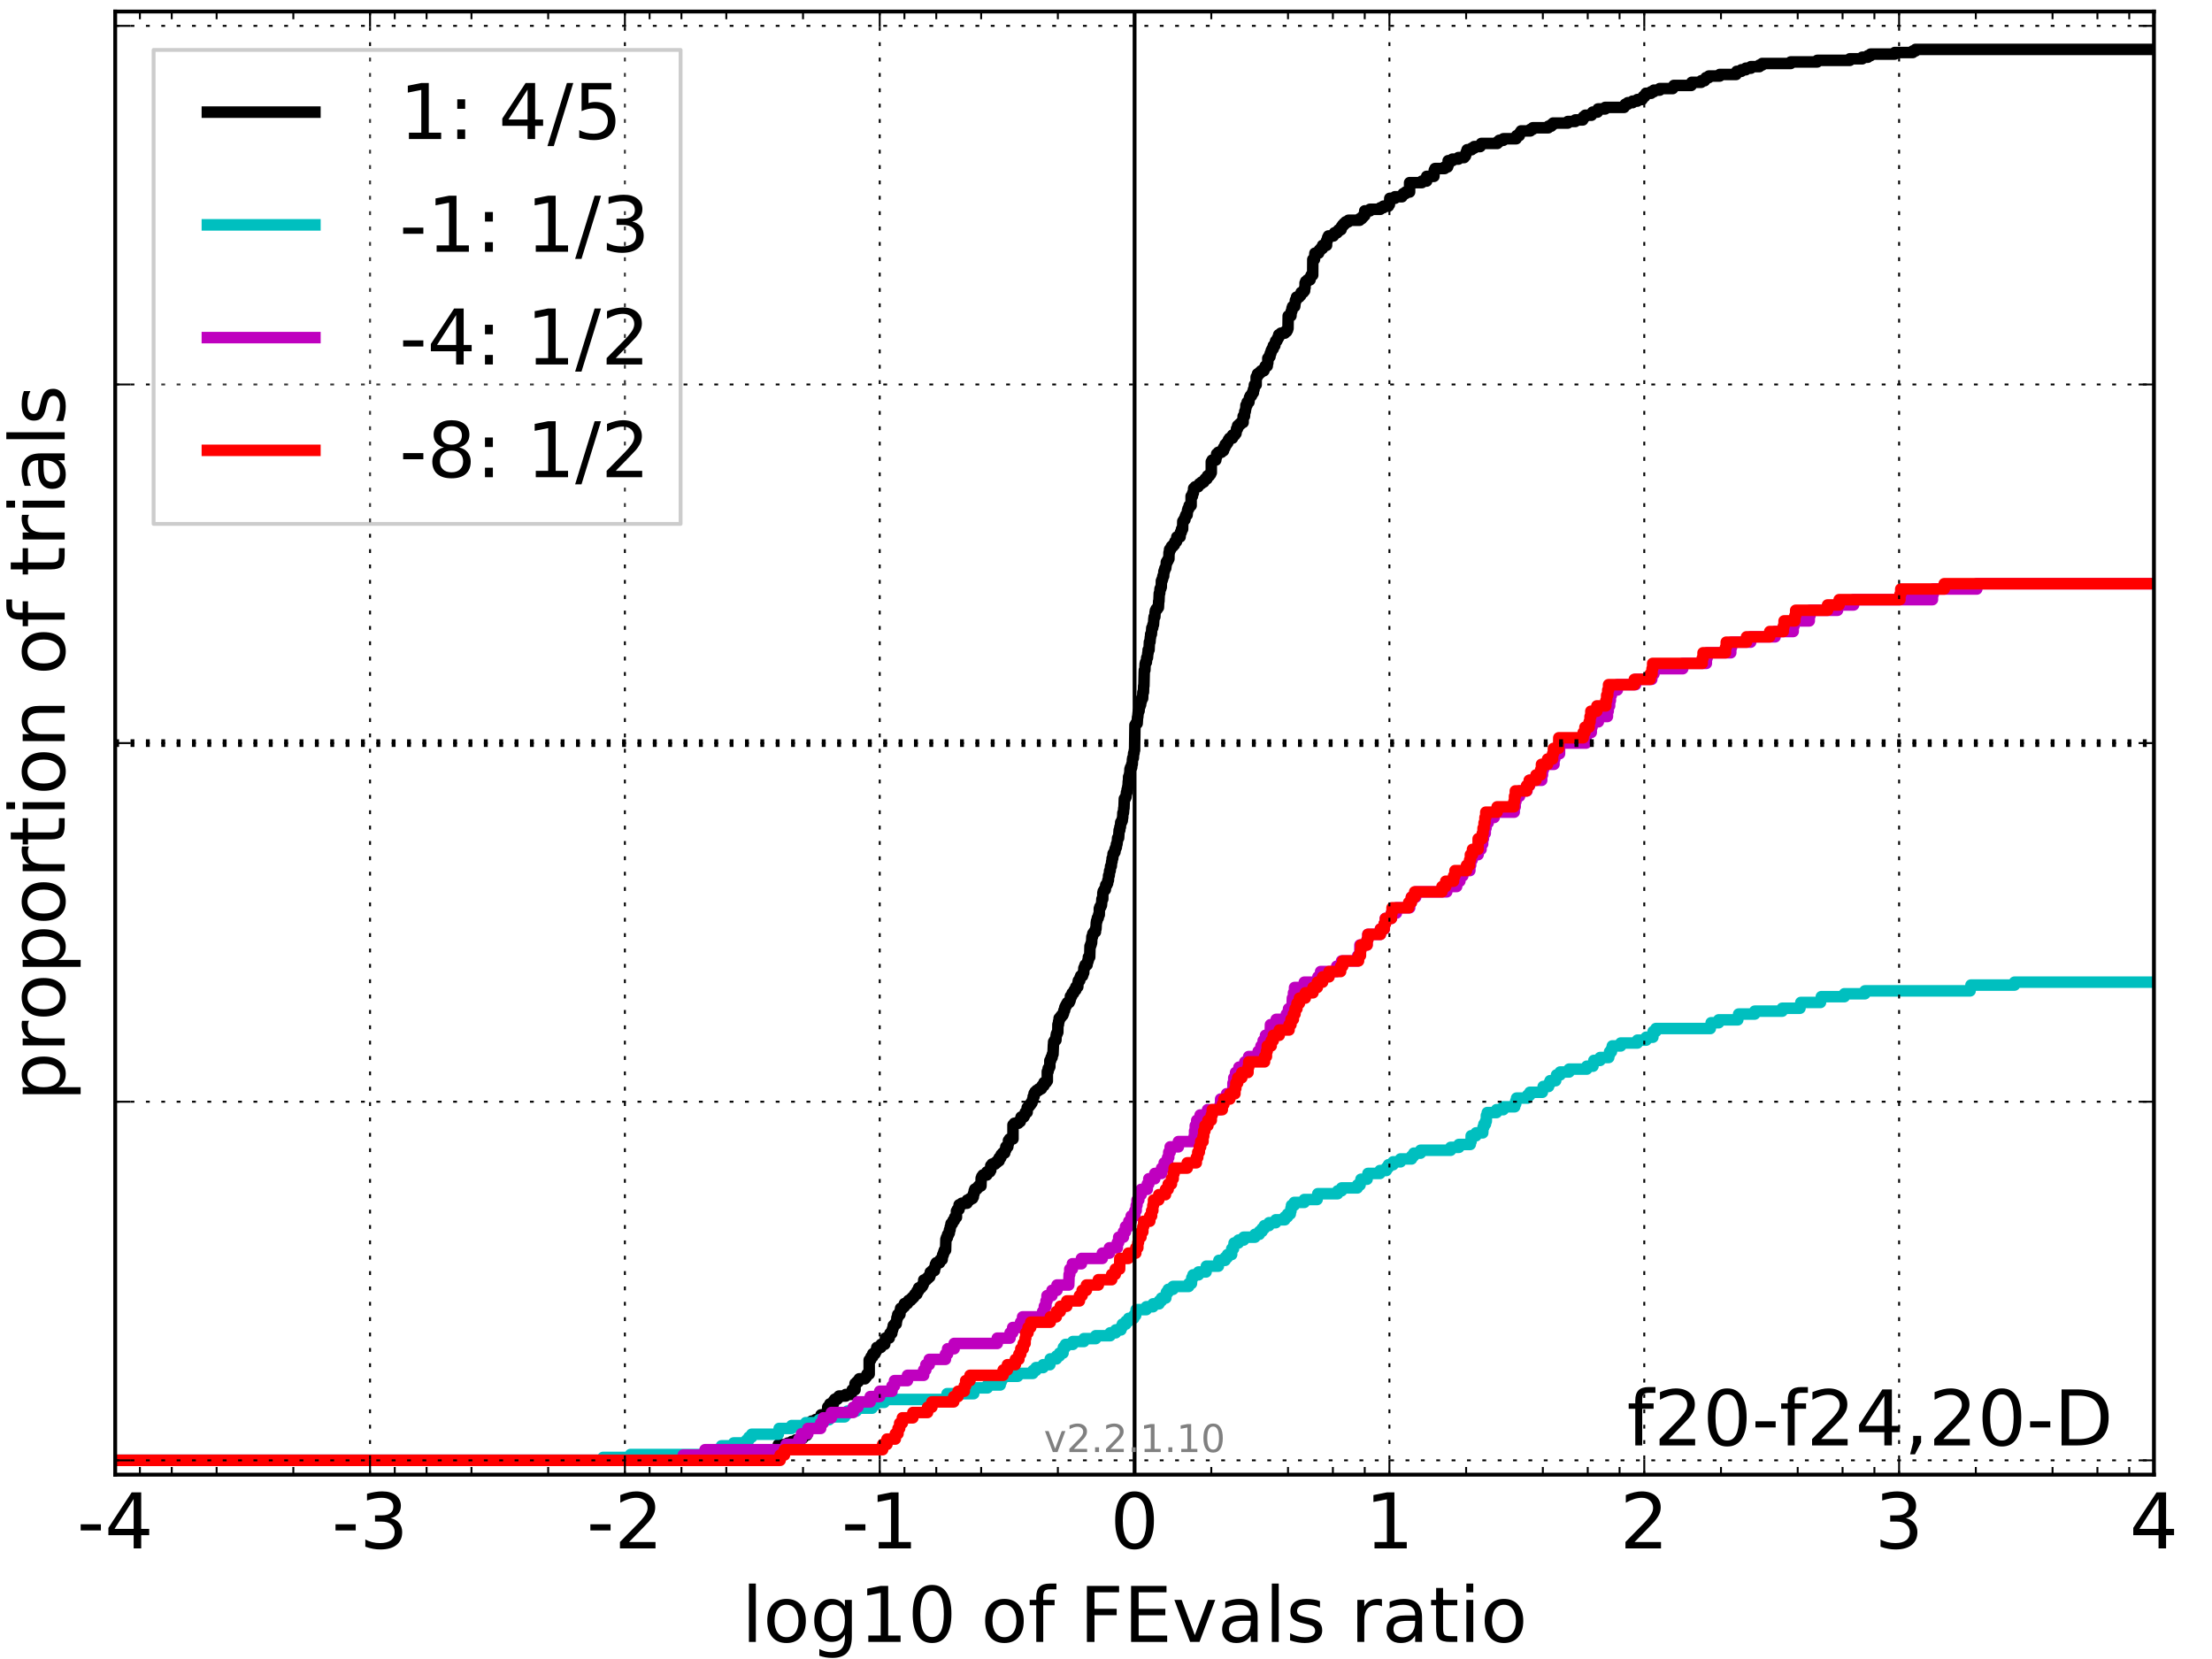 <?xml version="1.0" encoding="utf-8" standalone="no"?>
<!DOCTYPE svg PUBLIC "-//W3C//DTD SVG 1.1//EN"
  "http://www.w3.org/Graphics/SVG/1.1/DTD/svg11.dtd">
<!-- Created with matplotlib (http://matplotlib.org/) -->
<svg height="432pt" version="1.1" viewBox="0 0 576 432" width="576pt" xmlns="http://www.w3.org/2000/svg" xmlns:xlink="http://www.w3.org/1999/xlink">
 <defs>
  <style type="text/css">
*{stroke-linecap:butt;stroke-linejoin:round;stroke-miterlimit:100000;}
  </style>
 </defs>
 <g id="figure_1">
  <g id="patch_1">
   <path d="M 0 432 
L 576 432 
L 576 0 
L 0 0 
z
" style="fill:#ffffff;"/>
  </g>
  <g id="axes_1">
   <g id="patch_2">
    <path d="M 30 384 
L 560.884 384 
L 560.884 3 
L 30 3 
z
" style="fill:#ffffff;"/>
   </g>
   <g id="line2d_1">
    <path clip-path="url(#pb90027a40e)" d="M 30 380.265 
L 194.192 380.265 
L 194.192 379.856 
L 195.238 379.856 
L 195.238 379.448 
L 198.74 379.448 
L 198.74 379.04 
L 199.785 379.04 
L 199.785 378.632 
L 202.674 378.632 
L 202.674 376.182 
L 205.132 376.182 
L 205.132 375.774 
L 206.177 375.774 
L 206.177 375.366 
L 207.212 375.366 
L 207.212 374.958 
L 208.257 374.958 
L 208.257 374.55 
L 209.043 374.55 
L 209.043 374.141 
L 209.235 374.141 
L 209.235 373.733 
L 210.088 373.733 
L 210.189 372.917 
L 210.28 372.917 
L 210.28 372.508 
L 210.583 372.508 
L 210.583 371.284 
L 210.723 371.284 
L 210.723 370.875 
L 211.234 370.875 
L 211.341 370.059 
L 212.386 370.059 
L 212.386 369.651 
L 213.789 369.651 
L 213.789 368.426 
L 215.042 368.426 
L 215.042 368.018 
L 215.271 368.018 
L 215.271 367.61 
L 215.536 367.61 
L 215.536 366.385 
L 216.008 366.385 
L 216.087 365.568 
L 217.027 365.568 
L 217.053 364.752 
L 217.371 364.752 
L 217.371 364.344 
L 218.072 364.344 
L 218.072 363.936 
L 218.469 363.936 
L 218.469 363.527 
L 220.227 363.527 
L 220.227 363.119 
L 221.662 363.119 
L 221.662 362.711 
L 221.806 362.711 
L 221.806 362.303 
L 221.919 362.303 
L 221.919 361.894 
L 222.65 361.894 
L 222.65 360.261 
L 223.061 360.261 
L 223.061 359.853 
L 223.476 359.853 
L 223.476 359.445 
L 223.743 359.445 
L 223.743 359.037 
L 225.234 359.037 
L 225.234 358.629 
L 225.573 358.629 
L 225.573 358.22 
L 225.765 358.22 
L 225.765 357.812 
L 226.335 357.812 
L 226.335 354.138 
L 226.719 354.138 
L 226.812 353.322 
L 227.255 353.322 
L 227.264 352.505 
L 227.872 352.505 
L 227.872 352.097 
L 228.068 352.097 
L 228.068 351.689 
L 228.3 351.689 
L 228.311 350.872 
L 229.368 350.872 
L 229.433 350.056 
L 230.391 350.056 
L 230.413 349.239 
L 230.56 349.239 
L 230.56 348.423 
L 231.561 348.423 
L 231.572 347.606 
L 231.742 347.606 
L 231.742 347.198 
L 232.222 347.198 
L 232.27 346.382 
L 232.414 346.382 
L 232.414 345.973 
L 232.538 345.973 
L 232.605 345.157 
L 232.955 345.157 
L 232.955 344.749 
L 233.368 344.749 
L 233.444 343.932 
L 233.499 343.932 
L 233.557 343.116 
L 233.765 343.116 
L 233.765 342.299 
L 234.336 342.299 
L 234.439 341.075 
L 234.52 341.075 
L 234.52 340.667 
L 235.078 340.667 
L 235.078 340.258 
L 235.512 340.258 
L 235.512 339.442 
L 236.334 339.442 
L 236.334 339.034 
L 236.568 339.034 
L 236.568 338.625 
L 237.153 338.625 
L 237.153 338.217 
L 237.556 338.217 
L 237.556 337.809 
L 237.961 337.809 
L 237.961 337.401 
L 238.221 337.401 
L 238.221 336.992 
L 238.762 336.992 
L 238.791 336.176 
L 239.187 336.176 
L 239.214 335.36 
L 239.855 335.36 
L 239.855 334.951 
L 240.205 334.951 
L 240.205 334.543 
L 240.408 334.543 
L 240.408 334.135 
L 240.519 334.135 
L 240.536 333.318 
L 241.234 333.318 
L 241.234 332.91 
L 241.655 332.91 
L 241.655 332.502 
L 242.098 332.502 
L 242.098 332.094 
L 242.226 332.094 
L 242.245 331.277 
L 242.705 331.277 
L 242.705 330.869 
L 243.339 330.869 
L 243.354 330.053 
L 243.545 330.053 
L 243.576 329.236 
L 243.785 329.236 
L 243.785 328.828 
L 244.683 328.828 
L 244.683 328.42 
L 244.834 328.42 
L 244.834 328.011 
L 245.33 328.011 
L 245.415 327.195 
L 245.451 327.195 
L 245.451 326.787 
L 245.625 326.787 
L 245.625 326.378 
L 245.755 326.378 
L 245.755 325.97 
L 245.898 325.97 
L 245.898 325.562 
L 246.227 325.562 
L 246.311 322.704 
L 246.44 322.704 
L 246.44 322.296 
L 246.688 322.296 
L 246.751 321.48 
L 247.006 321.48 
L 247.006 321.072 
L 247.198 321.072 
L 247.233 320.255 
L 247.392 320.255 
L 247.456 319.439 
L 247.556 319.439 
L 247.648 318.622 
L 248.019 318.622 
L 248.019 318.214 
L 248.179 318.214 
L 248.179 317.806 
L 248.514 317.806 
L 248.602 316.989 
L 249.058 316.989 
L 249.058 315.356 
L 249.275 315.356 
L 249.275 314.948 
L 249.725 314.948 
L 249.754 313.723 
L 250.434 313.723 
L 250.434 313.315 
L 251.811 313.315 
L 251.854 312.499 
L 252.547 312.499 
L 252.547 312.09 
L 253.247 312.09 
L 253.247 311.682 
L 253.455 311.682 
L 253.477 310.866 
L 253.642 310.866 
L 253.681 310.049 
L 253.833 310.049 
L 253.833 309.641 
L 254.421 309.641 
L 254.421 309.233 
L 254.787 309.233 
L 254.787 308.825 
L 255.439 308.825 
L 255.498 306.784 
L 255.646 306.784 
L 255.646 306.375 
L 255.94 306.375 
L 255.94 305.967 
L 256.967 305.967 
L 256.967 305.151 
L 257.774 305.151 
L 257.774 304.742 
L 257.997 304.742 
L 257.997 303.518 
L 258.329 303.518 
L 258.329 303.109 
L 259.168 303.109 
L 259.168 302.701 
L 259.64 302.701 
L 259.64 302.293 
L 260.173 302.293 
L 260.173 301.477 
L 260.607 301.477 
L 260.701 300.66 
L 261.061 300.66 
L 261.061 300.252 
L 261.625 300.252 
L 261.712 299.435 
L 261.92 299.435 
L 261.92 298.619 
L 262.431 298.619 
L 262.518 297.802 
L 262.603 297.802 
L 262.603 296.986 
L 262.877 296.986 
L 262.877 296.578 
L 263.78 296.578 
L 263.78 292.904 
L 264.131 292.904 
L 264.131 292.495 
L 265.173 292.495 
L 265.173 292.087 
L 265.668 292.087 
L 265.668 291.679 
L 265.823 291.679 
L 265.889 290.863 
L 266.621 290.863 
L 266.621 290.454 
L 266.831 290.454 
L 266.831 290.046 
L 266.978 290.046 
L 266.978 289.638 
L 267.468 289.638 
L 267.482 288.413 
L 267.781 288.413 
L 267.781 288.005 
L 268.123 288.005 
L 268.123 287.597 
L 268.439 287.597 
L 268.439 287.189 
L 268.723 287.189 
L 268.723 286.78 
L 268.851 286.78 
L 268.851 286.372 
L 269.034 286.372 
L 269.034 285.556 
L 269.268 285.556 
L 269.272 284.739 
L 269.501 284.739 
L 269.501 284.331 
L 269.923 284.331 
L 269.923 283.923 
L 270.513 283.923 
L 270.513 283.514 
L 271.192 283.514 
L 271.192 283.106 
L 271.349 283.106 
L 271.349 282.698 
L 271.843 282.698 
L 271.853 281.882 
L 272.442 281.882 
L 272.442 281.473 
L 272.719 281.473 
L 272.719 279.024 
L 272.926 279.024 
L 272.947 278.207 
L 273.18 278.207 
L 273.18 277.799 
L 273.37 277.799 
L 273.379 276.166 
L 273.597 276.166 
L 273.597 275.758 
L 273.718 275.758 
L 273.718 275.35 
L 273.967 275.35 
L 274.023 274.533 
L 274.199 274.533 
L 274.305 272.084 
L 274.325 272.084 
L 274.368 271.268 
L 274.622 271.268 
L 274.622 270.859 
L 274.955 270.859 
L 275.019 269.635 
L 275.095 269.635 
L 275.095 269.226 
L 275.273 269.226 
L 275.273 268.818 
L 275.451 268.818 
L 275.478 266.777 
L 275.625 266.777 
L 275.659 265.961 
L 275.778 265.961 
L 275.796 265.144 
L 276.131 265.144 
L 276.131 264.736 
L 276.447 264.736 
L 276.447 264.328 
L 276.782 264.328 
L 276.782 263.919 
L 276.944 263.919 
L 277.034 263.103 
L 277.223 263.103 
L 277.281 262.287 
L 277.473 262.287 
L 277.473 261.878 
L 277.69 261.878 
L 277.69 261.47 
L 277.927 261.47 
L 277.927 261.062 
L 278.427 261.062 
L 278.427 260.654 
L 278.617 260.654 
L 278.617 260.245 
L 278.732 260.245 
L 278.732 259.429 
L 279.063 259.429 
L 279.063 259.021 
L 279.178 259.021 
L 279.178 258.613 
L 279.58 258.613 
L 279.58 258.204 
L 279.736 258.204 
L 279.736 257.796 
L 280.145 257.796 
L 280.149 256.98 
L 280.654 256.98 
L 280.72 255.755 
L 280.799 255.755 
L 280.799 255.347 
L 281.163 255.347 
L 281.236 254.53 
L 281.395 254.53 
L 281.395 254.122 
L 281.896 254.122 
L 281.896 253.714 
L 282.036 253.714 
L 282.036 253.306 
L 282.198 253.306 
L 282.238 252.081 
L 282.412 252.081 
L 282.412 251.673 
L 282.556 251.673 
L 282.556 251.264 
L 283.07 251.264 
L 283.175 250.448 
L 283.28 250.448 
L 283.28 250.04 
L 283.405 250.04 
L 283.414 249.223 
L 283.756 249.223 
L 283.836 246.366 
L 283.991 246.366 
L 283.991 245.957 
L 284.135 245.957 
L 284.135 245.549 
L 284.246 245.549 
L 284.327 243.916 
L 284.494 243.916 
L 284.563 243.1 
L 284.833 243.1 
L 284.833 242.692 
L 285.246 242.692 
L 285.265 241.875 
L 285.391 241.875 
L 285.474 240.242 
L 285.534 240.242 
L 285.534 239.834 
L 285.649 239.834 
L 285.756 239.018 
L 285.983 239.018 
L 286.07 238.201 
L 286.251 238.201 
L 286.264 236.568 
L 286.399 236.568 
L 286.399 236.16 
L 286.641 236.16 
L 286.641 235.752 
L 286.813 235.752 
L 286.91 234.527 
L 286.927 234.527 
L 286.927 234.119 
L 287.151 234.119 
L 287.182 232.486 
L 287.274 232.486 
L 287.274 232.078 
L 287.51 232.078 
L 287.51 231.669 
L 287.83 231.669 
L 287.936 230.445 
L 288.23 230.445 
L 288.23 230.036 
L 288.421 230.036 
L 288.477 229.22 
L 288.629 229.22 
L 288.675 227.995 
L 288.84 227.995 
L 288.932 226.771 
L 289.085 226.771 
L 289.195 225.546 
L 289.375 225.546 
L 289.481 224.321 
L 289.572 224.321 
L 289.593 223.505 
L 289.761 223.505 
L 289.846 222.28 
L 290.095 222.28 
L 290.095 221.872 
L 290.333 221.872 
L 290.36 221.055 
L 290.528 221.055 
L 290.528 220.647 
L 290.695 220.647 
L 290.71 219.831 
L 290.859 219.831 
L 290.949 219.014 
L 290.974 219.014 
L 291.022 218.198 
L 291.281 218.198 
L 291.391 216.565 
L 291.419 216.565 
L 291.419 216.157 
L 291.594 216.157 
L 291.618 215.34 
L 291.753 215.34 
L 291.835 214.116 
L 292.06 214.116 
L 292.06 213.707 
L 292.236 213.707 
L 292.307 212.891 
L 292.353 212.891 
L 292.394 211.666 
L 292.54 211.666 
L 292.625 210.441 
L 292.68 210.441 
L 292.775 207.992 
L 293.011 207.992 
L 293.011 207.584 
L 293.201 207.584 
L 293.288 206.767 
L 293.321 206.767 
L 293.321 206.359 
L 293.439 206.359 
L 293.505 205.543 
L 293.582 205.543 
L 293.686 204.726 
L 293.746 204.726 
L 293.798 203.502 
L 293.86 203.502 
L 293.89 202.277 
L 294.052 202.277 
L 294.133 201.46 
L 294.195 201.46 
L 294.247 200.236 
L 294.381 200.236 
L 294.381 199.828 
L 294.695 199.828 
L 294.7 199.011 
L 294.839 199.011 
L 294.888 197.786 
L 294.955 197.786 
L 294.955 197.378 
L 295.122 197.378 
L 295.195 196.153 
L 295.284 196.153 
L 295.381 195.337 
L 295.442 195.337 
L 295.539 188.805 
L 295.78 188.805 
L 295.78 188.397 
L 296.115 188.397 
L 296.213 186.764 
L 296.267 186.764 
L 296.377 185.54 
L 296.449 185.54 
L 296.449 185.131 
L 296.616 185.131 
L 296.688 183.907 
L 296.874 183.907 
L 296.874 183.498 
L 297.017 183.498 
L 297.042 182.682 
L 297.189 182.682 
L 297.259 181.865 
L 297.535 181.865 
L 297.606 180.233 
L 297.753 180.233 
L 297.807 178.6 
L 297.869 178.6 
L 297.96 174.926 
L 297.98 174.926 
L 297.98 174.517 
L 298.125 174.517 
L 298.195 172.884 
L 298.294 172.884 
L 298.294 172.476 
L 298.511 172.476 
L 298.609 171.252 
L 298.796 171.252 
L 298.893 170.027 
L 298.956 170.027 
L 298.979 169.21 
L 299.21 169.21 
L 299.299 167.169 
L 299.45 167.169 
L 299.545 165.945 
L 299.596 165.945 
L 299.633 165.128 
L 299.822 165.128 
L 299.931 163.495 
L 300.154 163.495 
L 300.217 162.679 
L 300.363 162.679 
L 300.472 161.046 
L 300.524 161.046 
L 300.524 160.638 
L 300.719 160.638 
L 300.788 159.413 
L 300.858 159.413 
L 300.858 159.005 
L 301.053 159.005 
L 301.053 158.596 
L 301.371 158.596 
L 301.371 158.188 
L 301.646 158.188 
L 301.721 156.555 
L 301.784 156.555 
L 301.873 154.514 
L 301.98 154.514 
L 302.08 153.289 
L 302.263 153.289 
L 302.263 152.881 
L 302.392 152.881 
L 302.425 151.248 
L 302.593 151.248 
L 302.593 150.84 
L 302.737 150.84 
L 302.81 150.024 
L 303.013 150.024 
L 303.076 148.799 
L 303.212 148.799 
L 303.212 148.391 
L 303.331 148.391 
L 303.331 147.982 
L 303.547 147.982 
L 303.653 147.166 
L 303.67 147.166 
L 303.717 146.35 
L 303.962 146.35 
L 303.962 145.941 
L 304.183 145.941 
L 304.183 145.533 
L 304.381 145.533 
L 304.411 143.9 
L 304.505 143.9 
L 304.555 143.084 
L 304.839 143.084 
L 304.839 142.676 
L 305.049 142.676 
L 305.049 142.267 
L 305.471 142.267 
L 305.471 141.859 
L 305.822 141.859 
L 305.822 141.451 
L 305.937 141.451 
L 305.937 141.043 
L 306.363 141.043 
L 306.441 139.818 
L 307.295 139.818 
L 307.391 138.593 
L 307.613 138.593 
L 307.663 137.777 
L 307.95 137.777 
L 307.999 135.736 
L 308.25 135.736 
L 308.25 135.327 
L 308.555 135.327 
L 308.629 134.511 
L 308.787 134.511 
L 308.787 134.103 
L 309.122 134.103 
L 309.228 132.878 
L 309.344 132.878 
L 309.344 132.47 
L 309.57 132.47 
L 309.647 131.653 
L 310.164 131.653 
L 310.164 129.204 
L 310.503 129.204 
L 310.566 128.387 
L 310.752 128.387 
L 310.821 127.163 
L 311.207 127.163 
L 311.207 126.755 
L 311.995 126.755 
L 311.995 126.346 
L 312.329 126.346 
L 312.329 125.938 
L 312.865 125.938 
L 312.865 125.53 
L 313.477 125.53 
L 313.477 125.122 
L 313.775 125.122 
L 313.775 124.713 
L 314.293 124.713 
L 314.293 124.305 
L 314.423 124.305 
L 314.423 123.897 
L 314.931 123.897 
L 314.931 123.489 
L 315.234 123.489 
L 315.234 123.081 
L 315.418 123.081 
L 315.418 120.223 
L 315.633 120.223 
L 315.633 119.815 
L 316.589 119.815 
L 316.678 118.998 
L 316.797 118.998 
L 316.813 118.182 
L 317.23 118.182 
L 317.23 117.774 
L 318.069 117.774 
L 318.069 117.365 
L 318.609 117.365 
L 318.615 116.549 
L 318.971 116.549 
L 319.03 115.732 
L 319.416 115.732 
L 319.416 115.324 
L 319.707 115.324 
L 319.707 114.916 
L 319.876 114.916 
L 319.876 114.508 
L 320.167 114.508 
L 320.167 114.099 
L 320.942 114.099 
L 320.95 113.283 
L 321.552 113.283 
L 321.552 112.875 
L 321.849 112.875 
L 321.959 112.058 
L 321.989 112.058 
L 321.989 111.65 
L 322.248 111.65 
L 322.271 110.834 
L 322.705 110.834 
L 322.705 110.425 
L 323.13 110.425 
L 323.13 110.017 
L 323.709 110.017 
L 323.716 108.384 
L 324.063 108.384 
L 324.126 107.16 
L 324.27 107.16 
L 324.38 106.343 
L 324.423 106.343 
L 324.44 105.527 
L 324.713 105.527 
L 324.766 104.71 
L 325.224 104.71 
L 325.295 103.894 
L 325.362 103.894 
L 325.362 103.486 
L 325.554 103.486 
L 325.554 103.077 
L 325.889 103.077 
L 325.889 102.669 
L 326.099 102.669 
L 326.099 102.261 
L 326.377 102.261 
L 326.377 101.444 
L 326.551 101.444 
L 326.649 100.22 
L 327.104 100.22 
L 327.104 98.179 
L 327.367 98.179 
L 327.443 97.362 
L 327.962 97.362 
L 327.962 96.954 
L 328.406 96.954 
L 328.406 96.546 
L 329.125 96.546 
L 329.125 96.137 
L 329.274 96.137 
L 329.274 95.729 
L 329.465 95.729 
L 329.465 95.321 
L 329.985 95.321 
L 330.077 94.504 
L 330.14 94.504 
L 330.14 93.28 
L 330.419 93.28 
L 330.419 92.872 
L 330.703 92.872 
L 330.753 92.055 
L 330.924 92.055 
L 330.924 91.647 
L 331.043 91.647 
L 331.043 91.239 
L 331.241 91.239 
L 331.241 90.83 
L 331.546 90.83 
L 331.572 90.014 
L 331.959 90.014 
L 332.062 89.198 
L 332.163 89.198 
L 332.163 88.789 
L 332.491 88.789 
L 332.491 88.381 
L 332.689 88.381 
L 332.689 87.973 
L 332.922 87.973 
L 332.979 87.156 
L 333.535 87.156 
L 333.535 86.748 
L 334.572 86.748 
L 334.572 86.34 
L 335.05 86.34 
L 335.05 85.932 
L 335.272 85.932 
L 335.272 85.523 
L 335.395 85.523 
L 335.443 82.258 
L 336.161 82.258 
L 336.239 81.033 
L 336.402 81.033 
L 336.444 80.216 
L 336.594 80.216 
L 336.594 79.808 
L 337.142 79.808 
L 337.233 78.992 
L 337.257 78.992 
L 337.316 78.175 
L 337.548 78.175 
L 337.612 77.359 
L 338.33 77.359 
L 338.33 76.951 
L 338.701 76.951 
L 338.812 76.134 
L 339.396 76.134 
L 339.396 75.726 
L 339.709 75.726 
L 339.741 74.91 
L 339.837 74.91 
L 339.837 73.685 
L 339.999 73.685 
L 339.999 73.277 
L 340.459 73.277 
L 340.459 72.868 
L 341.134 72.868 
L 341.227 72.052 
L 341.419 72.052 
L 341.419 71.644 
L 341.826 71.644 
L 341.852 67.561 
L 342.29 67.561 
L 342.401 65.928 
L 343.367 65.928 
L 343.367 65.52 
L 343.525 65.52 
L 343.525 65.112 
L 343.897 65.112 
L 343.897 64.704 
L 344.386 64.704 
L 344.403 63.887 
L 345.433 63.887 
L 345.433 62.663 
L 345.629 62.663 
L 345.715 61.846 
L 345.92 61.846 
L 345.92 61.438 
L 347.226 61.438 
L 347.226 61.03 
L 347.485 61.03 
L 347.485 60.622 
L 348.192 60.622 
L 348.192 60.213 
L 348.588 60.213 
L 348.588 59.805 
L 349.211 59.805 
L 349.306 58.989 
L 349.599 58.989 
L 349.599 58.58 
L 349.967 58.58 
L 349.967 58.172 
L 350.406 58.172 
L 350.406 57.764 
L 351.124 57.764 
L 351.124 57.356 
L 354.046 57.356 
L 354.046 56.947 
L 354.614 56.947 
L 354.614 56.539 
L 354.974 56.539 
L 354.974 56.131 
L 355.371 56.131 
L 355.371 54.906 
L 356.727 54.906 
L 356.727 54.498 
L 359.439 54.498 
L 359.439 54.09 
L 360.231 54.09 
L 360.231 53.682 
L 361.552 53.682 
L 361.552 53.273 
L 361.802 53.273 
L 361.899 51.64 
L 363.24 51.64 
L 363.24 51.232 
L 365.078 51.232 
L 365.078 50.824 
L 365.369 50.824 
L 365.369 50.416 
L 366.001 50.416 
L 366.001 50.008 
L 367.057 50.008 
L 367.057 47.558 
L 370.26 47.558 
L 370.26 47.15 
L 371.499 47.15 
L 371.499 45.925 
L 373.389 45.925 
L 373.488 44.292 
L 373.679 44.292 
L 373.679 43.884 
L 376.181 43.884 
L 376.181 43.476 
L 376.949 43.476 
L 376.949 43.068 
L 377.095 43.068 
L 377.095 41.843 
L 378.205 41.843 
L 378.205 41.435 
L 379.769 41.435 
L 379.769 41.027 
L 381.26 41.027 
L 381.26 40.618 
L 381.601 40.618 
L 381.601 40.21 
L 381.745 40.21 
L 381.745 39.802 
L 381.892 39.802 
L 381.892 39.394 
L 382.036 39.394 
L 382.036 38.985 
L 383.211 38.985 
L 383.211 38.577 
L 383.871 38.577 
L 383.871 38.169 
L 385.44 38.169 
L 385.44 37.761 
L 385.731 37.761 
L 385.731 37.352 
L 389.906 37.352 
L 389.906 36.944 
L 390.384 36.944 
L 390.384 36.536 
L 391.477 36.536 
L 391.477 36.128 
L 394.819 36.128 
L 394.912 35.311 
L 395.629 35.311 
L 395.629 34.903 
L 395.805 34.903 
L 395.805 34.495 
L 396.096 34.495 
L 396.096 34.087 
L 398.497 34.087 
L 398.497 33.678 
L 399.13 33.678 
L 399.13 33.27 
L 403.178 33.27 
L 403.178 32.862 
L 403.94 32.862 
L 403.94 32.454 
L 404.418 32.454 
L 404.418 32.045 
L 408.253 32.045 
L 408.253 31.637 
L 410.198 31.637 
L 410.198 31.229 
L 412.152 31.229 
L 412.152 30.821 
L 412.297 30.821 
L 412.297 30.413 
L 412.798 30.413 
L 412.798 30.004 
L 414.423 30.004 
L 414.423 29.596 
L 414.714 29.596 
L 414.714 29.188 
L 415.992 29.188 
L 415.992 28.78 
L 416.119 28.78 
L 416.119 28.371 
L 417.993 28.371 
L 417.993 27.963 
L 422.905 27.963 
L 422.905 27.555 
L 423.196 27.555 
L 423.196 27.147 
L 423.866 27.147 
L 423.866 26.739 
L 425.122 26.739 
L 425.122 26.33 
L 426.356 26.33 
L 426.356 25.922 
L 427.596 25.922 
L 427.596 25.514 
L 427.886 25.514 
L 427.886 25.106 
L 428.314 25.106 
L 428.314 24.697 
L 428.604 24.697 
L 428.604 24.289 
L 429.947 24.289 
L 429.947 23.881 
L 430.668 23.881 
L 430.668 23.473 
L 432.177 23.473 
L 432.177 23.064 
L 435.567 23.064 
L 435.567 22.656 
L 435.863 22.656 
L 435.863 22.248 
L 440.39 22.248 
L 440.39 21.84 
L 440.534 21.84 
L 440.534 21.432 
L 442.992 21.432 
L 442.992 21.023 
L 443.878 21.023 
L 443.878 20.615 
L 444.229 20.615 
L 444.229 20.207 
L 444.975 20.207 
L 444.975 19.799 
L 447.817 19.799 
L 447.817 19.39 
L 452.091 19.39 
L 452.091 18.982 
L 452.235 18.982 
L 452.235 18.574 
L 453.457 18.574 
L 453.457 18.166 
L 454.593 18.166 
L 454.593 17.757 
L 455.93 17.757 
L 455.93 17.349 
L 458.147 17.349 
L 458.147 16.941 
L 458.865 16.941 
L 458.865 16.533 
L 466.294 16.533 
L 466.294 16.125 
L 473.212 16.125 
L 473.212 15.716 
L 481.694 15.716 
L 481.694 15.308 
L 484.913 15.308 
L 484.913 14.9 
L 486.384 14.9 
L 486.384 14.492 
L 487.102 14.492 
L 487.102 14.083 
L 493.395 14.083 
L 493.395 13.675 
L 498.085 13.675 
L 498.085 13.267 
L 498.803 13.267 
L 498.803 12.859 
L 560.884 12.859 
L 560.884 12.859 
" style="fill:none;stroke:#000000;stroke-linecap:square;stroke-width:3.0;"/>
   </g>
   <g id="line2d_2">
    <path clip-path="url(#pb90027a40e)" d="M -19679.059 753.794 
" style="fill:none;stroke:#000000;stroke-linecap:square;stroke-width:3.0;"/>
   </g>
   <g id="line2d_3">
    <path clip-path="url(#pb90027a40e)" d="M 30 380.265 
L 157.039 380.265 
L 157.039 379.51 
L 164.181 379.51 
L 164.181 378.755 
L 183.905 378.755 
L 183.905 378.001 
L 187.236 378.001 
L 187.236 377.246 
L 187.862 377.246 
L 187.862 376.492 
L 191.046 376.492 
L 191.046 375.737 
L 194.377 375.737 
L 194.377 374.982 
L 195.004 374.982 
L 195.004 374.228 
L 195.746 374.228 
L 195.746 373.473 
L 202.673 373.473 
L 202.673 372.719 
L 202.887 372.719 
L 202.887 371.964 
L 206.146 371.964 
L 206.146 371.209 
L 209.815 371.209 
L 209.815 370.455 
L 213.287 370.455 
L 213.287 369.7 
L 215.863 369.7 
L 215.863 368.946 
L 219.961 368.946 
L 219.961 368.191 
L 220.671 368.191 
L 220.671 367.436 
L 223.004 367.436 
L 223.004 366.682 
L 227.102 366.682 
L 227.102 365.927 
L 227.813 365.927 
L 227.813 365.173 
L 230.261 365.173 
L 230.261 364.418 
L 246.409 364.418 
L 246.409 363.663 
L 246.62 363.663 
L 246.62 362.909 
L 253.551 362.909 
L 253.565 361.4 
L 257.126 361.4 
L 257.126 360.645 
L 260.457 360.645 
L 260.457 359.89 
L 260.707 359.89 
L 260.707 359.136 
L 261.084 359.136 
L 261.084 358.381 
L 265.025 358.381 
L 265.025 357.627 
L 268.968 357.627 
L 268.968 356.872 
L 269.76 356.872 
L 269.76 356.117 
L 271.631 356.117 
L 271.631 355.363 
L 273.383 355.363 
L 273.486 353.854 
L 275.102 353.854 
L 275.102 353.099 
L 275.895 353.099 
L 275.895 352.344 
L 276.817 352.344 
L 276.902 350.835 
L 277.443 350.835 
L 277.443 350.081 
L 279.367 350.081 
L 279.367 349.326 
L 282.244 349.326 
L 282.244 348.571 
L 285.327 348.571 
L 285.327 347.817 
L 289.084 347.817 
L 289.084 347.062 
L 290.527 347.062 
L 290.527 346.307 
L 291.89 346.307 
L 291.89 345.553 
L 292.254 345.553 
L 292.254 344.798 
L 293.182 344.798 
L 293.182 344.044 
L 293.893 344.044 
L 293.893 343.289 
L 295.221 343.289 
L 295.221 342.534 
L 295.727 342.534 
L 295.727 341.78 
L 295.848 341.78 
L 295.848 341.025 
L 298.497 341.025 
L 298.497 340.271 
L 300.248 340.271 
L 300.248 339.516 
L 301.828 339.516 
L 301.828 338.761 
L 302.454 338.761 
L 302.454 338.007 
L 303.579 338.007 
L 303.579 337.252 
L 303.731 337.252 
L 303.731 336.498 
L 304.206 336.498 
L 304.206 335.743 
L 305.444 335.743 
L 305.444 334.988 
L 309.542 334.988 
L 309.542 334.234 
L 310.252 334.234 
L 310.338 332.725 
L 310.659 332.725 
L 310.659 331.97 
L 312.089 331.97 
L 312.089 331.215 
L 314.06 331.215 
L 314.131 329.706 
L 317.265 329.706 
L 317.265 328.952 
L 317.392 328.952 
L 317.392 328.197 
L 319.017 328.197 
L 319.017 327.442 
L 319.631 327.442 
L 319.631 326.688 
L 320.723 326.688 
L 320.738 325.179 
L 321.202 325.179 
L 321.202 324.424 
L 321.35 324.424 
L 321.35 323.669 
L 322.489 323.669 
L 322.489 322.915 
L 323.848 322.915 
L 323.848 322.16 
L 326.787 322.16 
L 326.787 321.406 
L 327.946 321.406 
L 327.946 320.651 
L 328.657 320.651 
L 328.657 319.896 
L 329.233 319.896 
L 329.233 319.142 
L 330.455 319.142 
L 330.455 318.387 
L 332.206 318.387 
L 332.206 317.633 
L 334.553 317.633 
L 334.553 316.878 
L 335.264 316.878 
L 335.264 316.123 
L 335.99 316.123 
L 335.99 315.369 
L 336.161 315.369 
L 336.161 314.614 
L 336.304 314.614 
L 336.304 313.859 
L 337.015 313.859 
L 337.015 313.105 
L 339.633 313.105 
L 339.633 312.35 
L 342.982 312.35 
L 342.982 311.596 
L 343.146 311.596 
L 343.146 310.841 
L 348.324 310.841 
L 348.324 310.086 
L 349.35 310.086 
L 349.35 309.332 
L 353.448 309.332 
L 353.448 308.577 
L 354.159 308.577 
L 354.159 307.823 
L 354.395 307.823 
L 354.395 307.068 
L 355.99 307.068 
L 355.99 306.313 
L 356.208 306.313 
L 356.208 305.559 
L 359.341 305.559 
L 359.341 304.804 
L 361.002 304.804 
L 361.002 304.05 
L 361.551 304.05 
L 361.551 303.295 
L 362.753 303.295 
L 362.753 302.54 
L 364.683 302.54 
L 364.683 301.786 
L 367.557 301.786 
L 367.557 301.031 
L 368.157 301.031 
L 368.157 300.277 
L 369.909 300.277 
L 369.909 299.522 
L 377.746 299.522 
L 377.746 298.767 
L 379.897 298.767 
L 379.897 298.013 
L 382.855 298.013 
L 382.855 297.258 
L 383.074 297.258 
L 383.088 295.749 
L 384.352 295.749 
L 384.352 294.994 
L 386.103 294.994 
L 386.186 293.485 
L 386.405 293.485 
L 386.405 292.731 
L 386.813 292.731 
L 386.813 291.976 
L 387.032 291.976 
L 387.053 290.467 
L 387.282 290.467 
L 387.282 289.712 
L 389.695 289.712 
L 389.695 288.958 
L 391.446 288.958 
L 391.446 288.203 
L 394.423 288.203 
L 394.423 287.448 
L 394.696 287.448 
L 394.696 286.694 
L 394.915 286.694 
L 394.915 285.939 
L 397.754 285.939 
L 397.754 285.184 
L 398.381 285.184 
L 398.381 284.43 
L 401.624 284.43 
L 401.624 283.675 
L 401.842 283.675 
L 401.842 282.921 
L 403.248 282.921 
L 403.248 282.166 
L 403.641 282.166 
L 403.641 281.411 
L 405.096 281.411 
L 405.096 280.657 
L 405.315 280.657 
L 405.315 279.902 
L 406.264 279.902 
L 406.264 279.148 
L 408.59 279.148 
L 408.59 278.393 
L 413.192 278.393 
L 413.192 277.638 
L 414.813 277.638 
L 414.813 276.884 
L 415.032 276.884 
L 415.032 276.129 
L 416.664 276.129 
L 416.664 275.375 
L 418.911 275.375 
L 418.911 274.62 
L 419.13 274.62 
L 419.13 273.865 
L 419.622 273.865 
L 419.622 273.111 
L 419.841 273.111 
L 419.841 272.356 
L 422.046 272.356 
L 422.046 271.602 
L 426.381 271.602 
L 426.381 270.847 
L 428.652 270.847 
L 428.652 270.092 
L 430.404 270.092 
L 430.479 268.583 
L 431.19 268.583 
L 431.19 267.829 
L 445.36 267.829 
L 445.36 267.074 
L 445.579 267.074 
L 445.579 266.319 
L 447.548 266.319 
L 447.548 265.565 
L 452.516 265.565 
L 452.516 264.81 
L 452.735 264.81 
L 452.735 264.056 
L 456.928 264.056 
L 456.928 263.301 
L 464.084 263.301 
L 464.084 262.546 
L 468.711 262.546 
L 468.711 261.792 
L 468.929 261.792 
L 468.929 261.037 
L 474.053 261.037 
L 474.053 260.283 
L 474.272 260.283 
L 474.272 259.528 
L 480.278 259.528 
L 480.278 258.773 
L 485.621 258.773 
L 485.621 258.019 
L 513.011 258.019 
L 513.011 257.264 
L 513.229 257.264 
L 513.229 256.51 
L 524.579 256.51 
L 524.579 255.755 
L 560.884 255.755 
L 560.884 255.755 
" style="fill:none;stroke:#00bfbf;stroke-linecap:square;stroke-width:3.0;"/>
   </g>
   <g id="line2d_4">
    <path clip-path="url(#pb90027a40e)" d="M -19679.059 753.794 
" style="fill:none;stroke:#00bfbf;stroke-linecap:square;stroke-width:3.0;"/>
   </g>
   <g id="line2d_5">
    <path clip-path="url(#pb90027a40e)" d="M 30 380.265 
L 177.917 380.265 
L 177.917 378.881 
L 183.588 378.881 
L 183.588 377.498 
L 204.695 377.498 
L 204.695 376.114 
L 208.025 376.114 
L 208.025 374.731 
L 208.702 374.731 
L 208.702 373.347 
L 210.366 373.347 
L 210.366 371.964 
L 213.696 371.964 
L 213.696 370.581 
L 214.373 370.581 
L 214.373 369.197 
L 216.497 369.197 
L 216.497 367.814 
L 222.169 367.814 
L 222.169 366.43 
L 223.398 366.43 
L 223.398 365.047 
L 226.606 365.047 
L 226.606 363.663 
L 229.069 363.663 
L 229.069 362.28 
L 232.277 362.28 
L 232.277 360.897 
L 232.913 360.897 
L 232.913 359.513 
L 236.304 359.513 
L 236.304 358.13 
L 240.519 358.13 
L 240.519 356.746 
L 241.083 356.746 
L 241.083 355.363 
L 241.975 355.363 
L 241.975 353.979 
L 246.19 353.979 
L 246.19 352.596 
L 246.754 352.596 
L 246.754 351.212 
L 248.462 351.212 
L 248.462 349.829 
L 259.69 349.829 
L 259.69 348.446 
L 263.02 348.446 
L 263.02 347.062 
L 263.697 347.062 
L 263.697 345.679 
L 265.758 345.679 
L 265.758 344.295 
L 266.276 344.295 
L 266.276 342.912 
L 271.493 342.912 
L 271.493 341.528 
L 271.947 341.528 
L 271.947 340.145 
L 272.365 340.145 
L 272.365 338.761 
L 272.633 338.761 
L 272.633 337.378 
L 273.929 337.378 
L 273.929 335.995 
L 275.239 335.995 
L 275.239 334.611 
L 278.304 334.611 
L 278.393 331.844 
L 278.569 331.844 
L 278.569 330.461 
L 279.246 330.461 
L 279.246 329.077 
L 281.601 329.077 
L 281.601 327.694 
L 287.042 327.694 
L 287.042 326.31 
L 288.892 326.31 
L 288.892 324.927 
L 290.947 324.927 
L 290.947 323.544 
L 291.3 323.544 
L 291.3 322.16 
L 292.535 322.16 
L 292.535 320.777 
L 293.077 320.777 
L 293.077 319.393 
L 293.942 319.393 
L 293.942 318.01 
L 294.563 318.01 
L 294.563 316.626 
L 295.514 316.626 
L 295.514 315.243 
L 295.865 315.243 
L 295.865 313.859 
L 296.078 313.859 
L 296.078 312.476 
L 296.542 312.476 
L 296.542 311.093 
L 297.151 311.093 
L 297.151 309.709 
L 298.748 309.709 
L 298.748 308.326 
L 299.143 308.326 
L 299.143 306.942 
L 300.706 306.942 
L 300.706 305.559 
L 302.473 305.559 
L 302.473 304.175 
L 303.15 304.175 
L 303.15 302.792 
L 304.036 302.792 
L 304.036 301.408 
L 304.338 301.408 
L 304.338 300.025 
L 304.713 300.025 
L 304.713 298.642 
L 306.849 298.642 
L 306.849 297.258 
L 310.946 297.258 
L 310.946 295.875 
L 311.064 295.875 
L 311.064 294.491 
L 311.238 294.491 
L 311.238 293.108 
L 311.627 293.108 
L 311.627 291.724 
L 312.509 291.724 
L 312.509 290.341 
L 314.446 290.341 
L 314.446 288.958 
L 317.724 288.958 
L 317.724 287.574 
L 317.846 287.574 
L 317.846 286.191 
L 319.409 286.191 
L 319.409 284.807 
L 321.054 284.807 
L 321.054 282.04 
L 321.271 282.04 
L 321.271 280.657 
L 321.731 280.657 
L 321.731 279.273 
L 322.617 279.273 
L 322.617 277.89 
L 324.145 277.89 
L 324.145 276.507 
L 325.15 276.507 
L 325.15 275.123 
L 327.629 275.123 
L 327.629 273.74 
L 328.359 273.74 
L 328.359 272.356 
L 328.923 272.356 
L 328.923 270.973 
L 329.527 270.973 
L 329.527 269.589 
L 330.752 269.589 
L 330.821 266.822 
L 332.316 266.822 
L 332.316 265.439 
L 334.967 265.439 
L 334.967 264.056 
L 335.531 264.056 
L 335.531 262.672 
L 336.428 262.672 
L 336.53 259.905 
L 336.82 259.905 
L 336.82 258.522 
L 337.094 258.522 
L 337.094 257.138 
L 339.636 257.138 
L 339.636 255.755 
L 343.178 255.755 
L 343.178 254.371 
L 343.888 254.371 
L 343.888 252.988 
L 348.072 252.988 
L 348.072 251.605 
L 349.334 251.605 
L 349.334 250.221 
L 353.549 250.221 
L 353.549 248.838 
L 354.112 248.838 
L 354.116 246.071 
L 355.971 246.071 
L 355.971 244.687 
L 356.179 244.687 
L 356.179 243.304 
L 359.437 243.304 
L 359.437 241.92 
L 360.474 241.92 
L 360.474 240.537 
L 360.724 240.537 
L 360.724 239.154 
L 362.287 239.154 
L 362.287 237.77 
L 363.621 237.77 
L 363.621 236.387 
L 367.081 236.387 
L 367.081 235.003 
L 367.52 235.003 
L 367.52 233.62 
L 368.645 233.62 
L 368.645 232.236 
L 376.733 232.236 
L 376.733 230.853 
L 379.305 230.853 
L 379.305 229.469 
L 380.145 229.469 
L 380.145 228.086 
L 380.917 228.086 
L 380.917 226.703 
L 382.749 226.703 
L 382.749 225.319 
L 382.956 225.319 
L 382.956 223.936 
L 383.341 223.936 
L 383.341 222.552 
L 384.904 222.552 
L 384.904 221.169 
L 385.663 221.169 
L 385.663 219.785 
L 386.079 219.785 
L 386.079 218.402 
L 386.286 218.402 
L 386.286 217.019 
L 386.756 217.019 
L 386.756 215.635 
L 386.963 215.635 
L 386.963 214.252 
L 387.525 214.252 
L 387.525 212.868 
L 389.088 212.868 
L 389.088 211.485 
L 394.297 211.485 
L 394.297 210.101 
L 394.552 210.101 
L 394.552 208.718 
L 394.759 208.718 
L 394.759 207.334 
L 395.695 207.334 
L 395.695 205.951 
L 397.627 205.951 
L 397.627 204.568 
L 398.304 204.568 
L 398.304 203.184 
L 401.452 203.184 
L 401.452 201.801 
L 401.659 201.801 
L 401.659 200.417 
L 401.922 200.417 
L 401.922 199.034 
L 404.66 199.034 
L 404.66 197.65 
L 404.867 197.65 
L 404.867 196.267 
L 406.1 196.267 
L 406.106 193.5 
L 412.991 193.5 
L 413.001 190.733 
L 414.358 190.733 
L 414.358 189.35 
L 414.566 189.35 
L 414.566 187.966 
L 416.209 187.966 
L 416.209 186.583 
L 418.573 186.583 
L 418.573 185.199 
L 418.78 185.199 
L 418.78 183.816 
L 419.137 183.816 
L 419.137 182.432 
L 419.344 182.432 
L 419.344 181.049 
L 419.598 181.049 
L 419.598 179.666 
L 421.161 179.666 
L 421.161 178.282 
L 425.907 178.282 
L 425.907 176.899 
L 430.122 176.899 
L 430.122 175.515 
L 430.685 175.515 
L 430.685 174.132 
L 438.18 174.132 
L 438.18 172.748 
L 444.33 172.748 
L 444.33 171.365 
L 444.537 171.365 
L 444.537 169.981 
L 450.687 169.981 
L 450.687 168.598 
L 450.895 168.598 
L 450.895 167.215 
L 455.878 167.215 
L 455.878 165.831 
L 462.236 165.831 
L 462.236 164.448 
L 466.946 164.448 
L 466.946 163.064 
L 467.154 163.064 
L 467.154 161.681 
L 471.131 161.681 
L 471.131 160.297 
L 471.338 160.297 
L 471.338 158.914 
L 478.495 158.914 
L 478.495 157.531 
L 482.679 157.531 
L 482.679 156.147 
L 503.204 156.147 
L 503.204 154.764 
L 503.411 154.764 
L 503.411 153.38 
L 514.753 153.38 
L 514.753 151.997 
L 560.884 151.997 
L 560.884 151.997 
" style="fill:none;stroke:#bf00bf;stroke-linecap:square;stroke-width:3.0;"/>
   </g>
   <g id="line2d_6">
    <path clip-path="url(#pb90027a40e)" d="M -19679.059 753.794 
" style="fill:none;stroke:#bf00bf;stroke-linecap:square;stroke-width:3.0;"/>
   </g>
   <g id="line2d_7">
    <path clip-path="url(#pb90027a40e)" d="M 30 380.265 
L 203.146 380.265 
L 203.146 378.881 
L 204.277 378.881 
L 204.277 377.498 
L 229.837 377.498 
L 229.837 376.114 
L 230.968 376.114 
L 230.968 374.731 
L 233.136 374.731 
L 233.136 373.347 
L 233.841 373.347 
L 233.841 371.964 
L 234.266 371.964 
L 234.266 370.581 
L 234.972 370.581 
L 234.972 369.197 
L 237.706 369.197 
L 237.706 367.814 
L 241.537 367.814 
L 241.537 366.43 
L 242.667 366.43 
L 242.667 365.047 
L 248.343 365.047 
L 248.343 363.663 
L 249.474 363.663 
L 249.474 362.28 
L 251.092 362.28 
L 251.092 360.897 
L 251.453 360.897 
L 251.453 359.513 
L 252.584 359.513 
L 252.584 358.13 
L 261.204 358.13 
L 261.204 356.746 
L 262.335 356.746 
L 262.335 355.363 
L 264.397 355.363 
L 264.397 353.979 
L 265.319 353.979 
L 265.319 352.596 
L 265.813 352.596 
L 265.813 351.212 
L 266.45 351.212 
L 266.45 349.829 
L 266.944 349.829 
L 266.944 348.446 
L 267.11 348.446 
L 267.11 347.062 
L 267.696 347.062 
L 267.696 345.679 
L 268.401 345.679 
L 268.401 344.295 
L 273.501 344.295 
L 273.501 342.912 
L 275.054 342.912 
L 275.054 341.528 
L 276.097 341.528 
L 276.097 340.145 
L 277.783 340.145 
L 277.783 338.761 
L 281.082 338.761 
L 281.082 337.378 
L 281.787 337.378 
L 281.787 335.995 
L 282.903 335.995 
L 282.903 334.611 
L 286.013 334.611 
L 286.013 333.228 
L 289.483 333.228 
L 289.483 331.844 
L 290.42 331.844 
L 290.42 330.461 
L 291.55 330.461 
L 291.593 327.694 
L 293.801 327.694 
L 293.801 326.31 
L 295.764 326.31 
L 295.764 324.927 
L 296.289 324.927 
L 296.289 323.544 
L 296.46 323.544 
L 296.46 322.16 
L 297.1 322.16 
L 297.1 320.777 
L 297.59 320.777 
L 297.59 319.393 
L 297.805 319.393 
L 297.805 318.01 
L 299.399 318.01 
L 299.399 316.626 
L 299.879 316.626 
L 299.879 315.243 
L 300.192 315.243 
L 300.192 313.859 
L 300.373 313.859 
L 300.373 312.476 
L 301.745 312.476 
L 301.745 311.093 
L 303.49 311.093 
L 303.49 309.709 
L 304.196 309.709 
L 304.196 308.326 
L 305.044 308.326 
L 305.044 306.942 
L 305.501 306.942 
L 305.501 305.559 
L 305.749 305.559 
L 305.749 304.175 
L 309.15 304.175 
L 309.15 302.792 
L 311.52 302.792 
L 311.52 301.408 
L 311.891 301.408 
L 311.891 300.025 
L 312.307 300.025 
L 312.307 298.642 
L 312.651 298.642 
L 312.651 297.258 
L 313.265 297.258 
L 313.265 295.875 
L 313.445 295.875 
L 313.445 294.491 
L 313.759 294.491 
L 313.759 293.108 
L 314.54 293.108 
L 314.54 291.724 
L 315.418 291.724 
L 315.418 290.341 
L 315.67 290.341 
L 315.67 288.958 
L 318.284 288.958 
L 318.284 287.574 
L 318.698 287.574 
L 318.698 286.191 
L 320.252 286.191 
L 320.252 284.807 
L 321.583 284.807 
L 321.583 283.424 
L 321.808 283.424 
L 321.808 282.04 
L 322.288 282.04 
L 322.288 280.657 
L 323.362 280.657 
L 323.362 279.273 
L 324.98 279.273 
L 324.98 277.89 
L 325.168 277.89 
L 325.168 276.507 
L 329.283 276.507 
L 329.283 275.123 
L 329.777 275.123 
L 329.777 273.74 
L 329.984 273.74 
L 329.984 272.356 
L 331.02 272.356 
L 331.02 270.973 
L 331.559 270.973 
L 331.559 269.589 
L 333.112 269.589 
L 333.112 268.206 
L 335.674 268.206 
L 335.674 266.822 
L 336.168 266.822 
L 336.168 265.439 
L 336.791 265.439 
L 336.791 264.056 
L 337.227 264.056 
L 337.227 262.672 
L 337.721 262.672 
L 337.721 261.289 
L 338.366 261.289 
L 338.366 259.905 
L 339.901 259.905 
L 339.901 258.522 
L 341.901 258.522 
L 341.901 257.138 
L 343.032 257.138 
L 343.032 255.755 
L 344.406 255.755 
L 344.406 254.371 
L 346.08 254.371 
L 346.08 252.988 
L 349.1 252.988 
L 349.1 251.605 
L 349.651 251.605 
L 349.651 250.221 
L 353.766 250.221 
L 353.766 248.838 
L 354.261 248.838 
L 354.261 247.454 
L 354.384 247.454 
L 354.384 246.071 
L 355.984 246.071 
L 355.984 244.687 
L 356.196 244.687 
L 356.196 243.304 
L 359.466 243.304 
L 359.466 241.92 
L 360.424 241.92 
L 360.424 240.537 
L 360.774 240.537 
L 360.774 239.154 
L 362.328 239.154 
L 362.328 237.77 
L 362.486 237.77 
L 362.486 236.387 
L 366.814 236.387 
L 366.814 235.003 
L 367.516 235.003 
L 367.516 233.62 
L 368.368 233.62 
L 368.368 232.236 
L 375.485 232.236 
L 375.485 230.853 
L 376.461 230.853 
L 376.461 229.469 
L 378.504 229.469 
L 378.504 228.086 
L 378.867 228.086 
L 378.867 226.703 
L 381.875 226.703 
L 381.875 225.319 
L 382.675 225.319 
L 382.675 223.936 
L 382.887 223.936 
L 382.887 222.552 
L 383.429 222.552 
L 383.429 221.169 
L 384.894 221.169 
L 384.907 218.402 
L 385.973 218.402 
L 385.973 217.019 
L 386.186 217.019 
L 386.186 215.635 
L 386.448 215.635 
L 386.448 214.252 
L 386.678 214.252 
L 386.678 212.868 
L 386.891 212.868 
L 386.891 211.485 
L 389.847 211.485 
L 389.847 210.101 
L 394.208 210.101 
L 394.208 208.718 
L 394.374 208.718 
L 394.374 207.334 
L 394.587 207.334 
L 394.587 205.951 
L 397.506 205.951 
L 397.506 204.568 
L 398.211 204.568 
L 398.211 203.184 
L 399.968 203.184 
L 399.968 201.801 
L 401.181 201.801 
L 401.181 200.417 
L 401.393 200.417 
L 401.393 199.034 
L 402.987 199.034 
L 402.987 197.65 
L 404.291 197.65 
L 404.291 196.267 
L 404.503 196.267 
L 404.503 194.883 
L 405.865 194.883 
L 405.907 192.117 
L 412.256 192.117 
L 412.256 190.733 
L 412.714 190.733 
L 412.714 189.35 
L 413.809 189.35 
L 413.809 187.966 
L 414.042 187.966 
L 414.042 186.583 
L 414.254 186.583 
L 414.254 185.199 
L 415.824 185.199 
L 415.824 183.816 
L 418.157 183.816 
L 418.157 182.432 
L 418.369 182.432 
L 418.369 181.049 
L 418.651 181.049 
L 418.651 179.666 
L 418.863 179.666 
L 418.863 178.282 
L 425.574 178.282 
L 425.574 176.899 
L 429.689 176.899 
L 429.689 175.515 
L 430.184 175.515 
L 430.184 174.132 
L 430.348 174.132 
L 430.348 172.748 
L 443.257 172.748 
L 443.257 171.365 
L 443.47 171.365 
L 443.47 169.981 
L 449.297 169.981 
L 449.297 168.598 
L 449.51 168.598 
L 449.51 167.215 
L 454.79 167.215 
L 454.79 165.831 
L 460.83 165.831 
L 460.83 164.448 
L 464.358 164.448 
L 464.358 163.064 
L 464.57 163.064 
L 464.57 161.681 
L 467.377 161.681 
L 467.377 160.297 
L 467.59 160.297 
L 467.59 158.914 
L 475.891 158.914 
L 475.891 157.531 
L 478.91 157.531 
L 478.91 156.147 
L 494.739 156.147 
L 494.739 154.764 
L 494.951 154.764 
L 494.951 153.38 
L 506.271 153.38 
L 506.271 151.997 
L 560.884 151.997 
L 560.884 151.997 
" style="fill:none;stroke:#ff0000;stroke-linecap:square;stroke-width:3.0;"/>
   </g>
   <g id="line2d_8">
    <path clip-path="url(#pb90027a40e)" d="M -19679.059 753.794 
" style="fill:none;stroke:#ff0000;stroke-linecap:square;stroke-width:3.0;"/>
   </g>
   <g id="line2d_9">
    <path clip-path="url(#pb90027a40e)" d="M 295.442 384 
L 295.442 3 
" style="fill:none;stroke:#000000;stroke-linecap:square;"/>
   </g>
   <g id="line2d_10">
    <path clip-path="url(#pb90027a40e)" d="M 30 193.5 
L 560.884 193.5 
" style="fill:none;stroke:#000000;stroke-dasharray:1,3;stroke-dashoffset:0.0;stroke-width:2.0;"/>
   </g>
   <g id="patch_3">
    <path d="M 30 3 
L 560.884 3 
" style="fill:none;stroke:#000000;stroke-linecap:square;stroke-linejoin:miter;"/>
   </g>
   <g id="patch_4">
    <path d="M 560.884 384 
L 560.884 3 
" style="fill:none;stroke:#000000;stroke-linecap:square;stroke-linejoin:miter;"/>
   </g>
   <g id="patch_5">
    <path d="M 30 384 
L 560.884 384 
" style="fill:none;stroke:#000000;stroke-linecap:square;stroke-linejoin:miter;"/>
   </g>
   <g id="patch_6">
    <path d="M 30 384 
L 30 3 
" style="fill:none;stroke:#000000;stroke-linecap:square;stroke-linejoin:miter;"/>
   </g>
   <g id="matplotlib.axis_1">
    <g id="xtick_1">
     <g id="line2d_11">
      <path clip-path="url(#pb90027a40e)" d="M 30 384 
L 30 3 
" style="fill:none;stroke:#000000;stroke-dasharray:1,3;stroke-dashoffset:0.0;stroke-width:0.5;"/>
     </g>
     <g id="line2d_12">
      <defs>
       <path d="M 0 0 
L 0 -4 
" id="m555ab528e0" style="stroke:#000000;stroke-width:0.5;"/>
      </defs>
      <g>
       <use style="stroke:#000000;stroke-width:0.5;" x="30.0" xlink:href="#m555ab528e0" y="384.0"/>
      </g>
     </g>
     <g id="line2d_13">
      <defs>
       <path d="M 0 0 
L 0 4 
" id="m04c8a401a7" style="stroke:#000000;stroke-width:0.5;"/>
      </defs>
      <g>
       <use style="stroke:#000000;stroke-width:0.5;" x="30.0" xlink:href="#m04c8a401a7" y="3.0"/>
      </g>
     </g>
     <g id="text_1">
      <!-- -4 -->
      <defs>
       <path d="M 4.891 31.391 
L 31.203 31.391 
L 31.203 23.391 
L 4.891 23.391 
z
" id="BitstreamVeraSans-Roman-2d"/>
       <path d="M 37.797 64.312 
L 12.891 25.391 
L 37.797 25.391 
z
M 35.203 72.906 
L 47.609 72.906 
L 47.609 25.391 
L 58.016 25.391 
L 58.016 17.188 
L 47.609 17.188 
L 47.609 0 
L 37.797 0 
L 37.797 17.188 
L 4.891 17.188 
L 4.891 26.703 
z
" id="BitstreamVeraSans-Roman-34"/>
      </defs>
      <g transform="translate(20.03 403.197)scale(0.2 -0.2)">
       <use xlink:href="#BitstreamVeraSans-Roman-2d"/>
       <use x="36.084" xlink:href="#BitstreamVeraSans-Roman-34"/>
      </g>
     </g>
    </g>
    <g id="xtick_2">
     <g id="line2d_14">
      <path clip-path="url(#pb90027a40e)" d="M 96.36 384 
L 96.36 3 
" style="fill:none;stroke:#000000;stroke-dasharray:1,3;stroke-dashoffset:0.0;stroke-width:0.5;"/>
     </g>
     <g id="line2d_15">
      <g>
       <use style="stroke:#000000;stroke-width:0.5;" x="96.36" xlink:href="#m555ab528e0" y="384.0"/>
      </g>
     </g>
     <g id="line2d_16">
      <g>
       <use style="stroke:#000000;stroke-width:0.5;" x="96.36" xlink:href="#m04c8a401a7" y="3.0"/>
      </g>
     </g>
     <g id="text_2">
      <!-- -3 -->
      <defs>
       <path d="M 40.578 39.312 
Q 47.656 37.797 51.625 33 
Q 55.609 28.219 55.609 21.188 
Q 55.609 10.406 48.188 4.484 
Q 40.766 -1.422 27.094 -1.422 
Q 22.516 -1.422 17.656 -0.516 
Q 12.797 0.391 7.625 2.203 
L 7.625 11.719 
Q 11.719 9.328 16.594 8.109 
Q 21.484 6.891 26.812 6.891 
Q 36.078 6.891 40.938 10.547 
Q 45.797 14.203 45.797 21.188 
Q 45.797 27.641 41.281 31.266 
Q 36.766 34.906 28.719 34.906 
L 20.219 34.906 
L 20.219 43.016 
L 29.109 43.016 
Q 36.375 43.016 40.234 45.922 
Q 44.094 48.828 44.094 54.297 
Q 44.094 59.906 40.109 62.906 
Q 36.141 65.922 28.719 65.922 
Q 24.656 65.922 20.016 65.031 
Q 15.375 64.156 9.812 62.312 
L 9.812 71.094 
Q 15.438 72.656 20.344 73.438 
Q 25.25 74.219 29.594 74.219 
Q 40.828 74.219 47.359 69.109 
Q 53.906 64.016 53.906 55.328 
Q 53.906 49.266 50.438 45.094 
Q 46.969 40.922 40.578 39.312 
" id="BitstreamVeraSans-Roman-33"/>
      </defs>
      <g transform="translate(86.39 403.197)scale(0.2 -0.2)">
       <use xlink:href="#BitstreamVeraSans-Roman-2d"/>
       <use x="36.084" xlink:href="#BitstreamVeraSans-Roman-33"/>
      </g>
     </g>
    </g>
    <g id="xtick_3">
     <g id="line2d_17">
      <path clip-path="url(#pb90027a40e)" d="M 162.721 384 
L 162.721 3 
" style="fill:none;stroke:#000000;stroke-dasharray:1,3;stroke-dashoffset:0.0;stroke-width:0.5;"/>
     </g>
     <g id="line2d_18">
      <g>
       <use style="stroke:#000000;stroke-width:0.5;" x="162.721" xlink:href="#m555ab528e0" y="384.0"/>
      </g>
     </g>
     <g id="line2d_19">
      <g>
       <use style="stroke:#000000;stroke-width:0.5;" x="162.721" xlink:href="#m04c8a401a7" y="3.0"/>
      </g>
     </g>
     <g id="text_3">
      <!-- -2 -->
      <defs>
       <path d="M 19.188 8.297 
L 53.609 8.297 
L 53.609 0 
L 7.328 0 
L 7.328 8.297 
Q 12.938 14.109 22.625 23.891 
Q 32.328 33.688 34.812 36.531 
Q 39.547 41.844 41.422 45.531 
Q 43.312 49.219 43.312 52.781 
Q 43.312 58.594 39.234 62.25 
Q 35.156 65.922 28.609 65.922 
Q 23.969 65.922 18.812 64.312 
Q 13.672 62.703 7.812 59.422 
L 7.812 69.391 
Q 13.766 71.781 18.938 73 
Q 24.125 74.219 28.422 74.219 
Q 39.75 74.219 46.484 68.547 
Q 53.219 62.891 53.219 53.422 
Q 53.219 48.922 51.531 44.891 
Q 49.859 40.875 45.406 35.406 
Q 44.188 33.984 37.641 27.219 
Q 31.109 20.453 19.188 8.297 
" id="BitstreamVeraSans-Roman-32"/>
      </defs>
      <g transform="translate(152.751 403.197)scale(0.2 -0.2)">
       <use xlink:href="#BitstreamVeraSans-Roman-2d"/>
       <use x="36.084" xlink:href="#BitstreamVeraSans-Roman-32"/>
      </g>
     </g>
    </g>
    <g id="xtick_4">
     <g id="line2d_20">
      <path clip-path="url(#pb90027a40e)" d="M 229.081 384 
L 229.081 3 
" style="fill:none;stroke:#000000;stroke-dasharray:1,3;stroke-dashoffset:0.0;stroke-width:0.5;"/>
     </g>
     <g id="line2d_21">
      <g>
       <use style="stroke:#000000;stroke-width:0.5;" x="229.081" xlink:href="#m555ab528e0" y="384.0"/>
      </g>
     </g>
     <g id="line2d_22">
      <g>
       <use style="stroke:#000000;stroke-width:0.5;" x="229.081" xlink:href="#m04c8a401a7" y="3.0"/>
      </g>
     </g>
     <g id="text_4">
      <!-- -1 -->
      <defs>
       <path d="M 12.406 8.297 
L 28.516 8.297 
L 28.516 63.922 
L 10.984 60.406 
L 10.984 69.391 
L 28.422 72.906 
L 38.281 72.906 
L 38.281 8.297 
L 54.391 8.297 
L 54.391 0 
L 12.406 0 
z
" id="BitstreamVeraSans-Roman-31"/>
      </defs>
      <g transform="translate(219.111 403.197)scale(0.2 -0.2)">
       <use xlink:href="#BitstreamVeraSans-Roman-2d"/>
       <use x="36.084" xlink:href="#BitstreamVeraSans-Roman-31"/>
      </g>
     </g>
    </g>
    <g id="xtick_5">
     <g id="line2d_23">
      <path clip-path="url(#pb90027a40e)" d="M 295.442 384 
L 295.442 3 
" style="fill:none;stroke:#000000;stroke-dasharray:1,3;stroke-dashoffset:0.0;stroke-width:0.5;"/>
     </g>
     <g id="line2d_24">
      <g>
       <use style="stroke:#000000;stroke-width:0.5;" x="295.442" xlink:href="#m555ab528e0" y="384.0"/>
      </g>
     </g>
     <g id="line2d_25">
      <g>
       <use style="stroke:#000000;stroke-width:0.5;" x="295.442" xlink:href="#m04c8a401a7" y="3.0"/>
      </g>
     </g>
     <g id="text_5">
      <!-- 0 -->
      <defs>
       <path d="M 31.781 66.406 
Q 24.172 66.406 20.328 58.906 
Q 16.5 51.422 16.5 36.375 
Q 16.5 21.391 20.328 13.891 
Q 24.172 6.391 31.781 6.391 
Q 39.453 6.391 43.281 13.891 
Q 47.125 21.391 47.125 36.375 
Q 47.125 51.422 43.281 58.906 
Q 39.453 66.406 31.781 66.406 
M 31.781 74.219 
Q 44.047 74.219 50.516 64.516 
Q 56.984 54.828 56.984 36.375 
Q 56.984 17.969 50.516 8.266 
Q 44.047 -1.422 31.781 -1.422 
Q 19.531 -1.422 13.062 8.266 
Q 6.594 17.969 6.594 36.375 
Q 6.594 54.828 13.062 64.516 
Q 19.531 74.219 31.781 74.219 
" id="BitstreamVeraSans-Roman-30"/>
      </defs>
      <g transform="translate(289.079 403.197)scale(0.2 -0.2)">
       <use xlink:href="#BitstreamVeraSans-Roman-30"/>
      </g>
     </g>
    </g>
    <g id="xtick_6">
     <g id="line2d_26">
      <path clip-path="url(#pb90027a40e)" d="M 361.802 384 
L 361.802 3 
" style="fill:none;stroke:#000000;stroke-dasharray:1,3;stroke-dashoffset:0.0;stroke-width:0.5;"/>
     </g>
     <g id="line2d_27">
      <g>
       <use style="stroke:#000000;stroke-width:0.5;" x="361.802" xlink:href="#m555ab528e0" y="384.0"/>
      </g>
     </g>
     <g id="line2d_28">
      <g>
       <use style="stroke:#000000;stroke-width:0.5;" x="361.802" xlink:href="#m04c8a401a7" y="3.0"/>
      </g>
     </g>
     <g id="text_6">
      <!-- 1 -->
      <g transform="translate(355.44 403.197)scale(0.2 -0.2)">
       <use xlink:href="#BitstreamVeraSans-Roman-31"/>
      </g>
     </g>
    </g>
    <g id="xtick_7">
     <g id="line2d_29">
      <path clip-path="url(#pb90027a40e)" d="M 428.163 384 
L 428.163 3 
" style="fill:none;stroke:#000000;stroke-dasharray:1,3;stroke-dashoffset:0.0;stroke-width:0.5;"/>
     </g>
     <g id="line2d_30">
      <g>
       <use style="stroke:#000000;stroke-width:0.5;" x="428.163" xlink:href="#m555ab528e0" y="384.0"/>
      </g>
     </g>
     <g id="line2d_31">
      <g>
       <use style="stroke:#000000;stroke-width:0.5;" x="428.163" xlink:href="#m04c8a401a7" y="3.0"/>
      </g>
     </g>
     <g id="text_7">
      <!-- 2 -->
      <g transform="translate(421.8 403.197)scale(0.2 -0.2)">
       <use xlink:href="#BitstreamVeraSans-Roman-32"/>
      </g>
     </g>
    </g>
    <g id="xtick_8">
     <g id="line2d_32">
      <path clip-path="url(#pb90027a40e)" d="M 494.523 384 
L 494.523 3 
" style="fill:none;stroke:#000000;stroke-dasharray:1,3;stroke-dashoffset:0.0;stroke-width:0.5;"/>
     </g>
     <g id="line2d_33">
      <g>
       <use style="stroke:#000000;stroke-width:0.5;" x="494.523" xlink:href="#m555ab528e0" y="384.0"/>
      </g>
     </g>
     <g id="line2d_34">
      <g>
       <use style="stroke:#000000;stroke-width:0.5;" x="494.523" xlink:href="#m04c8a401a7" y="3.0"/>
      </g>
     </g>
     <g id="text_8">
      <!-- 3 -->
      <g transform="translate(488.161 403.197)scale(0.2 -0.2)">
       <use xlink:href="#BitstreamVeraSans-Roman-33"/>
      </g>
     </g>
    </g>
    <g id="xtick_9">
     <g id="line2d_35">
      <path clip-path="url(#pb90027a40e)" d="M 560.884 384 
L 560.884 3 
" style="fill:none;stroke:#000000;stroke-dasharray:1,3;stroke-dashoffset:0.0;stroke-width:0.5;"/>
     </g>
     <g id="line2d_36">
      <g>
       <use style="stroke:#000000;stroke-width:0.5;" x="560.884" xlink:href="#m555ab528e0" y="384.0"/>
      </g>
     </g>
     <g id="line2d_37">
      <g>
       <use style="stroke:#000000;stroke-width:0.5;" x="560.884" xlink:href="#m04c8a401a7" y="3.0"/>
      </g>
     </g>
     <g id="text_9">
      <!-- 4 -->
      <g transform="translate(554.521 403.197)scale(0.2 -0.2)">
       <use xlink:href="#BitstreamVeraSans-Roman-34"/>
      </g>
     </g>
    </g>
    <g id="xtick_10">
     <g id="line2d_38">
      <defs>
       <path d="M 0 0 
L 0 -2 
" id="m3c6d671e2e" style="stroke:#000000;stroke-width:0.5;"/>
      </defs>
      <g>
       <use style="stroke:#000000;stroke-width:0.5;" x="36.431" xlink:href="#m3c6d671e2e" y="384.0"/>
      </g>
     </g>
     <g id="line2d_39">
      <defs>
       <path d="M 0 0 
L 0 2 
" id="mb08383ca9d" style="stroke:#000000;stroke-width:0.5;"/>
      </defs>
      <g>
       <use style="stroke:#000000;stroke-width:0.5;" x="36.431" xlink:href="#mb08383ca9d" y="3.0"/>
      </g>
     </g>
    </g>
    <g id="xtick_11">
     <g id="line2d_40">
      <g>
       <use style="stroke:#000000;stroke-width:0.5;" x="44.722" xlink:href="#m3c6d671e2e" y="384.0"/>
      </g>
     </g>
     <g id="line2d_41">
      <g>
       <use style="stroke:#000000;stroke-width:0.5;" x="44.722" xlink:href="#mb08383ca9d" y="3.0"/>
      </g>
     </g>
    </g>
    <g id="xtick_12">
     <g id="line2d_42">
      <g>
       <use style="stroke:#000000;stroke-width:0.5;" x="56.407" xlink:href="#m3c6d671e2e" y="384.0"/>
      </g>
     </g>
     <g id="line2d_43">
      <g>
       <use style="stroke:#000000;stroke-width:0.5;" x="56.407" xlink:href="#mb08383ca9d" y="3.0"/>
      </g>
     </g>
    </g>
    <g id="xtick_13">
     <g id="line2d_44">
      <g>
       <use style="stroke:#000000;stroke-width:0.5;" x="76.384" xlink:href="#m3c6d671e2e" y="384.0"/>
      </g>
     </g>
     <g id="line2d_45">
      <g>
       <use style="stroke:#000000;stroke-width:0.5;" x="76.384" xlink:href="#mb08383ca9d" y="3.0"/>
      </g>
     </g>
    </g>
    <g id="xtick_14">
     <g id="line2d_46">
      <g>
       <use style="stroke:#000000;stroke-width:0.5;" x="102.791" xlink:href="#m3c6d671e2e" y="384.0"/>
      </g>
     </g>
     <g id="line2d_47">
      <g>
       <use style="stroke:#000000;stroke-width:0.5;" x="102.791" xlink:href="#mb08383ca9d" y="3.0"/>
      </g>
     </g>
    </g>
    <g id="xtick_15">
     <g id="line2d_48">
      <g>
       <use style="stroke:#000000;stroke-width:0.5;" x="111.082" xlink:href="#m3c6d671e2e" y="384.0"/>
      </g>
     </g>
     <g id="line2d_49">
      <g>
       <use style="stroke:#000000;stroke-width:0.5;" x="111.082" xlink:href="#mb08383ca9d" y="3.0"/>
      </g>
     </g>
    </g>
    <g id="xtick_16">
     <g id="line2d_50">
      <g>
       <use style="stroke:#000000;stroke-width:0.5;" x="122.768" xlink:href="#m3c6d671e2e" y="384.0"/>
      </g>
     </g>
     <g id="line2d_51">
      <g>
       <use style="stroke:#000000;stroke-width:0.5;" x="122.768" xlink:href="#mb08383ca9d" y="3.0"/>
      </g>
     </g>
    </g>
    <g id="xtick_17">
     <g id="line2d_52">
      <g>
       <use style="stroke:#000000;stroke-width:0.5;" x="142.744" xlink:href="#m3c6d671e2e" y="384.0"/>
      </g>
     </g>
     <g id="line2d_53">
      <g>
       <use style="stroke:#000000;stroke-width:0.5;" x="142.744" xlink:href="#mb08383ca9d" y="3.0"/>
      </g>
     </g>
    </g>
    <g id="xtick_18">
     <g id="line2d_54">
      <g>
       <use style="stroke:#000000;stroke-width:0.5;" x="169.152" xlink:href="#m3c6d671e2e" y="384.0"/>
      </g>
     </g>
     <g id="line2d_55">
      <g>
       <use style="stroke:#000000;stroke-width:0.5;" x="169.152" xlink:href="#mb08383ca9d" y="3.0"/>
      </g>
     </g>
    </g>
    <g id="xtick_19">
     <g id="line2d_56">
      <g>
       <use style="stroke:#000000;stroke-width:0.5;" x="177.443" xlink:href="#m3c6d671e2e" y="384.0"/>
      </g>
     </g>
     <g id="line2d_57">
      <g>
       <use style="stroke:#000000;stroke-width:0.5;" x="177.443" xlink:href="#mb08383ca9d" y="3.0"/>
      </g>
     </g>
    </g>
    <g id="xtick_20">
     <g id="line2d_58">
      <g>
       <use style="stroke:#000000;stroke-width:0.5;" x="189.128" xlink:href="#m3c6d671e2e" y="384.0"/>
      </g>
     </g>
     <g id="line2d_59">
      <g>
       <use style="stroke:#000000;stroke-width:0.5;" x="189.128" xlink:href="#mb08383ca9d" y="3.0"/>
      </g>
     </g>
    </g>
    <g id="xtick_21">
     <g id="line2d_60">
      <g>
       <use style="stroke:#000000;stroke-width:0.5;" x="209.105" xlink:href="#m3c6d671e2e" y="384.0"/>
      </g>
     </g>
     <g id="line2d_61">
      <g>
       <use style="stroke:#000000;stroke-width:0.5;" x="209.105" xlink:href="#mb08383ca9d" y="3.0"/>
      </g>
     </g>
    </g>
    <g id="xtick_22">
     <g id="line2d_62">
      <g>
       <use style="stroke:#000000;stroke-width:0.5;" x="235.512" xlink:href="#m3c6d671e2e" y="384.0"/>
      </g>
     </g>
     <g id="line2d_63">
      <g>
       <use style="stroke:#000000;stroke-width:0.5;" x="235.512" xlink:href="#mb08383ca9d" y="3.0"/>
      </g>
     </g>
    </g>
    <g id="xtick_23">
     <g id="line2d_64">
      <g>
       <use style="stroke:#000000;stroke-width:0.5;" x="243.803" xlink:href="#m3c6d671e2e" y="384.0"/>
      </g>
     </g>
     <g id="line2d_65">
      <g>
       <use style="stroke:#000000;stroke-width:0.5;" x="243.803" xlink:href="#mb08383ca9d" y="3.0"/>
      </g>
     </g>
    </g>
    <g id="xtick_24">
     <g id="line2d_66">
      <g>
       <use style="stroke:#000000;stroke-width:0.5;" x="255.489" xlink:href="#m3c6d671e2e" y="384.0"/>
      </g>
     </g>
     <g id="line2d_67">
      <g>
       <use style="stroke:#000000;stroke-width:0.5;" x="255.489" xlink:href="#mb08383ca9d" y="3.0"/>
      </g>
     </g>
    </g>
    <g id="xtick_25">
     <g id="line2d_68">
      <g>
       <use style="stroke:#000000;stroke-width:0.5;" x="275.465" xlink:href="#m3c6d671e2e" y="384.0"/>
      </g>
     </g>
     <g id="line2d_69">
      <g>
       <use style="stroke:#000000;stroke-width:0.5;" x="275.465" xlink:href="#mb08383ca9d" y="3.0"/>
      </g>
     </g>
    </g>
    <g id="xtick_26">
     <g id="line2d_70">
      <g>
       <use style="stroke:#000000;stroke-width:0.5;" x="315.418" xlink:href="#m3c6d671e2e" y="384.0"/>
      </g>
     </g>
     <g id="line2d_71">
      <g>
       <use style="stroke:#000000;stroke-width:0.5;" x="315.418" xlink:href="#mb08383ca9d" y="3.0"/>
      </g>
     </g>
    </g>
    <g id="xtick_27">
     <g id="line2d_72">
      <g>
       <use style="stroke:#000000;stroke-width:0.5;" x="335.395" xlink:href="#m3c6d671e2e" y="384.0"/>
      </g>
     </g>
     <g id="line2d_73">
      <g>
       <use style="stroke:#000000;stroke-width:0.5;" x="335.395" xlink:href="#mb08383ca9d" y="3.0"/>
      </g>
     </g>
    </g>
    <g id="xtick_28">
     <g id="line2d_74">
      <g>
       <use style="stroke:#000000;stroke-width:0.5;" x="347.08" xlink:href="#m3c6d671e2e" y="384.0"/>
      </g>
     </g>
     <g id="line2d_75">
      <g>
       <use style="stroke:#000000;stroke-width:0.5;" x="347.08" xlink:href="#mb08383ca9d" y="3.0"/>
      </g>
     </g>
    </g>
    <g id="xtick_29">
     <g id="line2d_76">
      <g>
       <use style="stroke:#000000;stroke-width:0.5;" x="355.371" xlink:href="#m3c6d671e2e" y="384.0"/>
      </g>
     </g>
     <g id="line2d_77">
      <g>
       <use style="stroke:#000000;stroke-width:0.5;" x="355.371" xlink:href="#mb08383ca9d" y="3.0"/>
      </g>
     </g>
    </g>
    <g id="xtick_30">
     <g id="line2d_78">
      <g>
       <use style="stroke:#000000;stroke-width:0.5;" x="381.779" xlink:href="#m3c6d671e2e" y="384.0"/>
      </g>
     </g>
     <g id="line2d_79">
      <g>
       <use style="stroke:#000000;stroke-width:0.5;" x="381.779" xlink:href="#mb08383ca9d" y="3.0"/>
      </g>
     </g>
    </g>
    <g id="xtick_31">
     <g id="line2d_80">
      <g>
       <use style="stroke:#000000;stroke-width:0.5;" x="401.755" xlink:href="#m3c6d671e2e" y="384.0"/>
      </g>
     </g>
     <g id="line2d_81">
      <g>
       <use style="stroke:#000000;stroke-width:0.5;" x="401.755" xlink:href="#mb08383ca9d" y="3.0"/>
      </g>
     </g>
    </g>
    <g id="xtick_32">
     <g id="line2d_82">
      <g>
       <use style="stroke:#000000;stroke-width:0.5;" x="413.441" xlink:href="#m3c6d671e2e" y="384.0"/>
      </g>
     </g>
     <g id="line2d_83">
      <g>
       <use style="stroke:#000000;stroke-width:0.5;" x="413.441" xlink:href="#mb08383ca9d" y="3.0"/>
      </g>
     </g>
    </g>
    <g id="xtick_33">
     <g id="line2d_84">
      <g>
       <use style="stroke:#000000;stroke-width:0.5;" x="421.732" xlink:href="#m3c6d671e2e" y="384.0"/>
      </g>
     </g>
     <g id="line2d_85">
      <g>
       <use style="stroke:#000000;stroke-width:0.5;" x="421.732" xlink:href="#mb08383ca9d" y="3.0"/>
      </g>
     </g>
    </g>
    <g id="xtick_34">
     <g id="line2d_86">
      <g>
       <use style="stroke:#000000;stroke-width:0.5;" x="448.139" xlink:href="#m3c6d671e2e" y="384.0"/>
      </g>
     </g>
     <g id="line2d_87">
      <g>
       <use style="stroke:#000000;stroke-width:0.5;" x="448.139" xlink:href="#mb08383ca9d" y="3.0"/>
      </g>
     </g>
    </g>
    <g id="xtick_35">
     <g id="line2d_88">
      <g>
       <use style="stroke:#000000;stroke-width:0.5;" x="468.116" xlink:href="#m3c6d671e2e" y="384.0"/>
      </g>
     </g>
     <g id="line2d_89">
      <g>
       <use style="stroke:#000000;stroke-width:0.5;" x="468.116" xlink:href="#mb08383ca9d" y="3.0"/>
      </g>
     </g>
    </g>
    <g id="xtick_36">
     <g id="line2d_90">
      <g>
       <use style="stroke:#000000;stroke-width:0.5;" x="479.801" xlink:href="#m3c6d671e2e" y="384.0"/>
      </g>
     </g>
     <g id="line2d_91">
      <g>
       <use style="stroke:#000000;stroke-width:0.5;" x="479.801" xlink:href="#mb08383ca9d" y="3.0"/>
      </g>
     </g>
    </g>
    <g id="xtick_37">
     <g id="line2d_92">
      <g>
       <use style="stroke:#000000;stroke-width:0.5;" x="488.092" xlink:href="#m3c6d671e2e" y="384.0"/>
      </g>
     </g>
     <g id="line2d_93">
      <g>
       <use style="stroke:#000000;stroke-width:0.5;" x="488.092" xlink:href="#mb08383ca9d" y="3.0"/>
      </g>
     </g>
    </g>
    <g id="xtick_38">
     <g id="line2d_94">
      <g>
       <use style="stroke:#000000;stroke-width:0.5;" x="514.5" xlink:href="#m3c6d671e2e" y="384.0"/>
      </g>
     </g>
     <g id="line2d_95">
      <g>
       <use style="stroke:#000000;stroke-width:0.5;" x="514.5" xlink:href="#mb08383ca9d" y="3.0"/>
      </g>
     </g>
    </g>
    <g id="xtick_39">
     <g id="line2d_96">
      <g>
       <use style="stroke:#000000;stroke-width:0.5;" x="534.476" xlink:href="#m3c6d671e2e" y="384.0"/>
      </g>
     </g>
     <g id="line2d_97">
      <g>
       <use style="stroke:#000000;stroke-width:0.5;" x="534.476" xlink:href="#mb08383ca9d" y="3.0"/>
      </g>
     </g>
    </g>
    <g id="xtick_40">
     <g id="line2d_98">
      <g>
       <use style="stroke:#000000;stroke-width:0.5;" x="546.162" xlink:href="#m3c6d671e2e" y="384.0"/>
      </g>
     </g>
     <g id="line2d_99">
      <g>
       <use style="stroke:#000000;stroke-width:0.5;" x="546.162" xlink:href="#mb08383ca9d" y="3.0"/>
      </g>
     </g>
    </g>
    <g id="xtick_41">
     <g id="line2d_100">
      <g>
       <use style="stroke:#000000;stroke-width:0.5;" x="554.453" xlink:href="#m3c6d671e2e" y="384.0"/>
      </g>
     </g>
     <g id="line2d_101">
      <g>
       <use style="stroke:#000000;stroke-width:0.5;" x="554.453" xlink:href="#mb08383ca9d" y="3.0"/>
      </g>
     </g>
    </g>
    <g id="text_10">
     <!-- log10 of FEvals ratio -->
     <defs>
      <path id="BitstreamVeraSans-Roman-20"/>
      <path d="M 41.109 46.297 
Q 39.594 47.172 37.812 47.578 
Q 36.031 48 33.891 48 
Q 26.266 48 22.188 43.047 
Q 18.109 38.094 18.109 28.812 
L 18.109 0 
L 9.078 0 
L 9.078 54.688 
L 18.109 54.688 
L 18.109 46.188 
Q 20.953 51.172 25.484 53.578 
Q 30.031 56 36.531 56 
Q 37.453 56 38.578 55.875 
Q 39.703 55.766 41.062 55.516 
z
" id="BitstreamVeraSans-Roman-72"/>
      <path d="M 30.609 48.391 
Q 23.391 48.391 19.188 42.75 
Q 14.984 37.109 14.984 27.297 
Q 14.984 17.484 19.156 11.844 
Q 23.344 6.203 30.609 6.203 
Q 37.797 6.203 41.984 11.859 
Q 46.188 17.531 46.188 27.297 
Q 46.188 37.016 41.984 42.703 
Q 37.797 48.391 30.609 48.391 
M 30.609 56 
Q 42.328 56 49.016 48.375 
Q 55.719 40.766 55.719 27.297 
Q 55.719 13.875 49.016 6.219 
Q 42.328 -1.422 30.609 -1.422 
Q 18.844 -1.422 12.172 6.219 
Q 5.516 13.875 5.516 27.297 
Q 5.516 40.766 12.172 48.375 
Q 18.844 56 30.609 56 
" id="BitstreamVeraSans-Roman-6f"/>
      <path d="M 18.312 70.219 
L 18.312 54.688 
L 36.812 54.688 
L 36.812 47.703 
L 18.312 47.703 
L 18.312 18.016 
Q 18.312 11.328 20.141 9.422 
Q 21.969 7.516 27.594 7.516 
L 36.812 7.516 
L 36.812 0 
L 27.594 0 
Q 17.188 0 13.234 3.875 
Q 9.281 7.766 9.281 18.016 
L 9.281 47.703 
L 2.688 47.703 
L 2.688 54.688 
L 9.281 54.688 
L 9.281 70.219 
z
" id="BitstreamVeraSans-Roman-74"/>
      <path d="M 9.422 75.984 
L 18.406 75.984 
L 18.406 0 
L 9.422 0 
z
" id="BitstreamVeraSans-Roman-6c"/>
      <path d="M 9.812 72.906 
L 51.703 72.906 
L 51.703 64.594 
L 19.672 64.594 
L 19.672 43.109 
L 48.578 43.109 
L 48.578 34.812 
L 19.672 34.812 
L 19.672 0 
L 9.812 0 
z
" id="BitstreamVeraSans-Roman-46"/>
      <path d="M 9.812 72.906 
L 55.906 72.906 
L 55.906 64.594 
L 19.672 64.594 
L 19.672 43.016 
L 54.391 43.016 
L 54.391 34.719 
L 19.672 34.719 
L 19.672 8.297 
L 56.781 8.297 
L 56.781 0 
L 9.812 0 
z
" id="BitstreamVeraSans-Roman-45"/>
      <path d="M 9.422 54.688 
L 18.406 54.688 
L 18.406 0 
L 9.422 0 
z
M 9.422 75.984 
L 18.406 75.984 
L 18.406 64.594 
L 9.422 64.594 
z
" id="BitstreamVeraSans-Roman-69"/>
      <path d="M 2.984 54.688 
L 12.5 54.688 
L 29.594 8.797 
L 46.688 54.688 
L 56.203 54.688 
L 35.688 0 
L 23.484 0 
z
" id="BitstreamVeraSans-Roman-76"/>
      <path d="M 45.406 27.984 
Q 45.406 37.75 41.375 43.109 
Q 37.359 48.484 30.078 48.484 
Q 22.859 48.484 18.828 43.109 
Q 14.797 37.75 14.797 27.984 
Q 14.797 18.266 18.828 12.891 
Q 22.859 7.516 30.078 7.516 
Q 37.359 7.516 41.375 12.891 
Q 45.406 18.266 45.406 27.984 
M 54.391 6.781 
Q 54.391 -7.172 48.188 -13.984 
Q 42 -20.797 29.203 -20.797 
Q 24.469 -20.797 20.266 -20.094 
Q 16.062 -19.391 12.109 -17.922 
L 12.109 -9.188 
Q 16.062 -11.328 19.922 -12.344 
Q 23.781 -13.375 27.781 -13.375 
Q 36.625 -13.375 41.016 -8.766 
Q 45.406 -4.156 45.406 5.172 
L 45.406 9.625 
Q 42.625 4.781 38.281 2.391 
Q 33.938 0 27.875 0 
Q 17.828 0 11.672 7.656 
Q 5.516 15.328 5.516 27.984 
Q 5.516 40.672 11.672 48.328 
Q 17.828 56 27.875 56 
Q 33.938 56 38.281 53.609 
Q 42.625 51.219 45.406 46.391 
L 45.406 54.688 
L 54.391 54.688 
z
" id="BitstreamVeraSans-Roman-67"/>
      <path d="M 37.109 75.984 
L 37.109 68.5 
L 28.516 68.5 
Q 23.688 68.5 21.797 66.547 
Q 19.922 64.594 19.922 59.516 
L 19.922 54.688 
L 34.719 54.688 
L 34.719 47.703 
L 19.922 47.703 
L 19.922 0 
L 10.891 0 
L 10.891 47.703 
L 2.297 47.703 
L 2.297 54.688 
L 10.891 54.688 
L 10.891 58.5 
Q 10.891 67.625 15.141 71.797 
Q 19.391 75.984 28.609 75.984 
z
" id="BitstreamVeraSans-Roman-66"/>
      <path d="M 34.281 27.484 
Q 23.391 27.484 19.188 25 
Q 14.984 22.516 14.984 16.5 
Q 14.984 11.719 18.141 8.906 
Q 21.297 6.109 26.703 6.109 
Q 34.188 6.109 38.703 11.406 
Q 43.219 16.703 43.219 25.484 
L 43.219 27.484 
z
M 52.203 31.203 
L 52.203 0 
L 43.219 0 
L 43.219 8.297 
Q 40.141 3.328 35.547 0.953 
Q 30.953 -1.422 24.312 -1.422 
Q 15.922 -1.422 10.953 3.297 
Q 6 8.016 6 15.922 
Q 6 25.141 12.172 29.828 
Q 18.359 34.516 30.609 34.516 
L 43.219 34.516 
L 43.219 35.406 
Q 43.219 41.609 39.141 45 
Q 35.062 48.391 27.688 48.391 
Q 23 48.391 18.547 47.266 
Q 14.109 46.141 10.016 43.891 
L 10.016 52.203 
Q 14.938 54.109 19.578 55.047 
Q 24.219 56 28.609 56 
Q 40.484 56 46.344 49.844 
Q 52.203 43.703 52.203 31.203 
" id="BitstreamVeraSans-Roman-61"/>
      <path d="M 44.281 53.078 
L 44.281 44.578 
Q 40.484 46.531 36.375 47.5 
Q 32.281 48.484 27.875 48.484 
Q 21.188 48.484 17.844 46.438 
Q 14.5 44.391 14.5 40.281 
Q 14.5 37.156 16.891 35.375 
Q 19.281 33.594 26.516 31.984 
L 29.594 31.297 
Q 39.156 29.25 43.188 25.516 
Q 47.219 21.781 47.219 15.094 
Q 47.219 7.469 41.188 3.016 
Q 35.156 -1.422 24.609 -1.422 
Q 20.219 -1.422 15.453 -0.562 
Q 10.688 0.297 5.422 2 
L 5.422 11.281 
Q 10.406 8.688 15.234 7.391 
Q 20.062 6.109 24.812 6.109 
Q 31.156 6.109 34.562 8.281 
Q 37.984 10.453 37.984 14.406 
Q 37.984 18.062 35.516 20.016 
Q 33.062 21.969 24.703 23.781 
L 21.578 24.516 
Q 13.234 26.266 9.516 29.906 
Q 5.812 33.547 5.812 39.891 
Q 5.812 47.609 11.281 51.797 
Q 16.75 56 26.812 56 
Q 31.781 56 36.172 55.266 
Q 40.578 54.547 44.281 53.078 
" id="BitstreamVeraSans-Roman-73"/>
     </defs>
     <g transform="translate(193.137 427.553)scale(0.2 -0.2)">
      <use xlink:href="#BitstreamVeraSans-Roman-6c"/>
      <use x="27.783" xlink:href="#BitstreamVeraSans-Roman-6f"/>
      <use x="88.965" xlink:href="#BitstreamVeraSans-Roman-67"/>
      <use x="152.441" xlink:href="#BitstreamVeraSans-Roman-31"/>
      <use x="216.064" xlink:href="#BitstreamVeraSans-Roman-30"/>
      <use x="279.688" xlink:href="#BitstreamVeraSans-Roman-20"/>
      <use x="311.475" xlink:href="#BitstreamVeraSans-Roman-6f"/>
      <use x="372.656" xlink:href="#BitstreamVeraSans-Roman-66"/>
      <use x="407.861" xlink:href="#BitstreamVeraSans-Roman-20"/>
      <use x="439.648" xlink:href="#BitstreamVeraSans-Roman-46"/>
      <use x="497.168" xlink:href="#BitstreamVeraSans-Roman-45"/>
      <use x="560.352" xlink:href="#BitstreamVeraSans-Roman-76"/>
      <use x="619.531" xlink:href="#BitstreamVeraSans-Roman-61"/>
      <use x="680.811" xlink:href="#BitstreamVeraSans-Roman-6c"/>
      <use x="708.594" xlink:href="#BitstreamVeraSans-Roman-73"/>
      <use x="760.693" xlink:href="#BitstreamVeraSans-Roman-20"/>
      <use x="792.48" xlink:href="#BitstreamVeraSans-Roman-72"/>
      <use x="833.594" xlink:href="#BitstreamVeraSans-Roman-61"/>
      <use x="894.873" xlink:href="#BitstreamVeraSans-Roman-74"/>
      <use x="934.082" xlink:href="#BitstreamVeraSans-Roman-69"/>
      <use x="961.865" xlink:href="#BitstreamVeraSans-Roman-6f"/>
     </g>
    </g>
   </g>
   <g id="matplotlib.axis_2">
    <g id="ytick_1">
     <g id="line2d_102">
      <path clip-path="url(#pb90027a40e)" d="M 30 380.265 
L 560.884 380.265 
" style="fill:none;stroke:#000000;stroke-dasharray:1,3;stroke-dashoffset:0.0;stroke-width:0.5;"/>
     </g>
     <g id="line2d_103">
      <defs>
       <path d="M 0 0 
L 4 0 
" id="m3db2fff4e3" style="stroke:#000000;stroke-width:0.5;"/>
      </defs>
      <g>
       <use style="stroke:#000000;stroke-width:0.5;" x="30.0" xlink:href="#m3db2fff4e3" y="380.265"/>
      </g>
     </g>
     <g id="line2d_104">
      <defs>
       <path d="M 0 0 
L -4 0 
" id="m2d803b88d7" style="stroke:#000000;stroke-width:0.5;"/>
      </defs>
      <g>
       <use style="stroke:#000000;stroke-width:0.5;" x="560.884" xlink:href="#m2d803b88d7" y="380.265"/>
      </g>
     </g>
    </g>
    <g id="ytick_2">
     <g id="line2d_105">
      <path clip-path="url(#pb90027a40e)" d="M 30 286.882 
L 560.884 286.882 
" style="fill:none;stroke:#000000;stroke-dasharray:1,3;stroke-dashoffset:0.0;stroke-width:0.5;"/>
     </g>
     <g id="line2d_106">
      <g>
       <use style="stroke:#000000;stroke-width:0.5;" x="30.0" xlink:href="#m3db2fff4e3" y="286.882"/>
      </g>
     </g>
     <g id="line2d_107">
      <g>
       <use style="stroke:#000000;stroke-width:0.5;" x="560.884" xlink:href="#m2d803b88d7" y="286.882"/>
      </g>
     </g>
    </g>
    <g id="ytick_3">
     <g id="line2d_108">
      <path clip-path="url(#pb90027a40e)" d="M 30 193.5 
L 560.884 193.5 
" style="fill:none;stroke:#000000;stroke-dasharray:1,3;stroke-dashoffset:0.0;stroke-width:0.5;"/>
     </g>
     <g id="line2d_109">
      <g>
       <use style="stroke:#000000;stroke-width:0.5;" x="30.0" xlink:href="#m3db2fff4e3" y="193.5"/>
      </g>
     </g>
     <g id="line2d_110">
      <g>
       <use style="stroke:#000000;stroke-width:0.5;" x="560.884" xlink:href="#m2d803b88d7" y="193.5"/>
      </g>
     </g>
    </g>
    <g id="ytick_4">
     <g id="line2d_111">
      <path clip-path="url(#pb90027a40e)" d="M 30 100.118 
L 560.884 100.118 
" style="fill:none;stroke:#000000;stroke-dasharray:1,3;stroke-dashoffset:0.0;stroke-width:0.5;"/>
     </g>
     <g id="line2d_112">
      <g>
       <use style="stroke:#000000;stroke-width:0.5;" x="30.0" xlink:href="#m3db2fff4e3" y="100.118"/>
      </g>
     </g>
     <g id="line2d_113">
      <g>
       <use style="stroke:#000000;stroke-width:0.5;" x="560.884" xlink:href="#m2d803b88d7" y="100.118"/>
      </g>
     </g>
    </g>
    <g id="ytick_5">
     <g id="line2d_114">
      <path clip-path="url(#pb90027a40e)" d="M 30 6.735 
L 560.884 6.735 
" style="fill:none;stroke:#000000;stroke-dasharray:1,3;stroke-dashoffset:0.0;stroke-width:0.5;"/>
     </g>
     <g id="line2d_115">
      <g>
       <use style="stroke:#000000;stroke-width:0.5;" x="30.0" xlink:href="#m3db2fff4e3" y="6.735"/>
      </g>
     </g>
     <g id="line2d_116">
      <g>
       <use style="stroke:#000000;stroke-width:0.5;" x="560.884" xlink:href="#m2d803b88d7" y="6.735"/>
      </g>
     </g>
    </g>
    <g id="text_11">
     <!-- proportion of trials -->
     <defs>
      <path d="M 54.891 33.016 
L 54.891 0 
L 45.906 0 
L 45.906 32.719 
Q 45.906 40.484 42.875 44.328 
Q 39.844 48.188 33.797 48.188 
Q 26.516 48.188 22.312 43.547 
Q 18.109 38.922 18.109 30.906 
L 18.109 0 
L 9.078 0 
L 9.078 54.688 
L 18.109 54.688 
L 18.109 46.188 
Q 21.344 51.125 25.703 53.562 
Q 30.078 56 35.797 56 
Q 45.219 56 50.047 50.172 
Q 54.891 44.344 54.891 33.016 
" id="BitstreamVeraSans-Roman-6e"/>
      <path d="M 18.109 8.203 
L 18.109 -20.797 
L 9.078 -20.797 
L 9.078 54.688 
L 18.109 54.688 
L 18.109 46.391 
Q 20.953 51.266 25.266 53.625 
Q 29.594 56 35.594 56 
Q 45.562 56 51.781 48.094 
Q 58.016 40.188 58.016 27.297 
Q 58.016 14.406 51.781 6.484 
Q 45.562 -1.422 35.594 -1.422 
Q 29.594 -1.422 25.266 0.953 
Q 20.953 3.328 18.109 8.203 
M 48.688 27.297 
Q 48.688 37.203 44.609 42.844 
Q 40.531 48.484 33.406 48.484 
Q 26.266 48.484 22.188 42.844 
Q 18.109 37.203 18.109 27.297 
Q 18.109 17.391 22.188 11.75 
Q 26.266 6.109 33.406 6.109 
Q 40.531 6.109 44.609 11.75 
Q 48.688 17.391 48.688 27.297 
" id="BitstreamVeraSans-Roman-70"/>
     </defs>
     <g transform="translate(16.841 286.728)rotate(-90.0)scale(0.2 -0.2)">
      <use xlink:href="#BitstreamVeraSans-Roman-70"/>
      <use x="63.477" xlink:href="#BitstreamVeraSans-Roman-72"/>
      <use x="104.559" xlink:href="#BitstreamVeraSans-Roman-6f"/>
      <use x="165.74" xlink:href="#BitstreamVeraSans-Roman-70"/>
      <use x="229.217" xlink:href="#BitstreamVeraSans-Roman-6f"/>
      <use x="290.398" xlink:href="#BitstreamVeraSans-Roman-72"/>
      <use x="331.512" xlink:href="#BitstreamVeraSans-Roman-74"/>
      <use x="370.721" xlink:href="#BitstreamVeraSans-Roman-69"/>
      <use x="398.504" xlink:href="#BitstreamVeraSans-Roman-6f"/>
      <use x="459.686" xlink:href="#BitstreamVeraSans-Roman-6e"/>
      <use x="523.064" xlink:href="#BitstreamVeraSans-Roman-20"/>
      <use x="554.852" xlink:href="#BitstreamVeraSans-Roman-6f"/>
      <use x="616.033" xlink:href="#BitstreamVeraSans-Roman-66"/>
      <use x="651.238" xlink:href="#BitstreamVeraSans-Roman-20"/>
      <use x="683.025" xlink:href="#BitstreamVeraSans-Roman-74"/>
      <use x="722.234" xlink:href="#BitstreamVeraSans-Roman-72"/>
      <use x="763.348" xlink:href="#BitstreamVeraSans-Roman-69"/>
      <use x="791.131" xlink:href="#BitstreamVeraSans-Roman-61"/>
      <use x="852.41" xlink:href="#BitstreamVeraSans-Roman-6c"/>
      <use x="880.193" xlink:href="#BitstreamVeraSans-Roman-73"/>
     </g>
    </g>
   </g>
   <g id="text_12">
    <!-- f20-f24,20-D -->
    <defs>
     <path d="M 11.719 12.406 
L 22.016 12.406 
L 22.016 4 
L 14.016 -11.625 
L 7.719 -11.625 
L 11.719 4 
z
" id="BitstreamVeraSans-Roman-2c"/>
     <path d="M 19.672 64.797 
L 19.672 8.109 
L 31.594 8.109 
Q 46.688 8.109 53.688 14.938 
Q 60.688 21.781 60.688 36.531 
Q 60.688 51.172 53.688 57.984 
Q 46.688 64.797 31.594 64.797 
z
M 9.812 72.906 
L 30.078 72.906 
Q 51.266 72.906 61.172 64.094 
Q 71.094 55.281 71.094 36.531 
Q 71.094 17.672 61.125 8.828 
Q 51.172 0 30.078 0 
L 9.812 0 
z
" id="BitstreamVeraSans-Roman-44"/>
    </defs>
    <g transform="translate(423.647 376.38)scale(0.2 -0.2)">
     <use xlink:href="#BitstreamVeraSans-Roman-66"/>
     <use x="35.205" xlink:href="#BitstreamVeraSans-Roman-32"/>
     <use x="98.828" xlink:href="#BitstreamVeraSans-Roman-30"/>
     <use x="162.451" xlink:href="#BitstreamVeraSans-Roman-2d"/>
     <use x="198.535" xlink:href="#BitstreamVeraSans-Roman-66"/>
     <use x="233.74" xlink:href="#BitstreamVeraSans-Roman-32"/>
     <use x="297.363" xlink:href="#BitstreamVeraSans-Roman-34"/>
     <use x="360.986" xlink:href="#BitstreamVeraSans-Roman-2c"/>
     <use x="392.773" xlink:href="#BitstreamVeraSans-Roman-32"/>
     <use x="456.396" xlink:href="#BitstreamVeraSans-Roman-30"/>
     <use x="520.02" xlink:href="#BitstreamVeraSans-Roman-2d"/>
     <use x="556.104" xlink:href="#BitstreamVeraSans-Roman-44"/>
    </g>
   </g>
   <g id="text_13">
    <!-- v2.2.1.10 -->
    <defs>
     <path d="M 10.688 12.406 
L 21 12.406 
L 21 0 
L 10.688 0 
z
" id="BitstreamVeraSans-Roman-2e"/>
    </defs>
    <g style="fill:#808080;" transform="translate(271.809 378.11)scale(0.1 -0.1)">
     <use xlink:href="#BitstreamVeraSans-Roman-76"/>
     <use x="59.18" xlink:href="#BitstreamVeraSans-Roman-32"/>
     <use x="122.803" xlink:href="#BitstreamVeraSans-Roman-2e"/>
     <use x="154.59" xlink:href="#BitstreamVeraSans-Roman-32"/>
     <use x="218.213" xlink:href="#BitstreamVeraSans-Roman-2e"/>
     <use x="250.0" xlink:href="#BitstreamVeraSans-Roman-31"/>
     <use x="313.623" xlink:href="#BitstreamVeraSans-Roman-2e"/>
     <use x="345.41" xlink:href="#BitstreamVeraSans-Roman-31"/>
     <use x="409.033" xlink:href="#BitstreamVeraSans-Roman-30"/>
    </g>
   </g>
   <g id="legend_1">
    <g id="patch_7">
     <path d="M 40 136.425 
L 177.222 136.425 
L 177.222 13 
L 40 13 
z
" style="fill:#ffffff;opacity:0.2;stroke:#000000;stroke-linejoin:miter;"/>
    </g>
    <g id="line2d_117">
     <path d="M 54 29.197 
L 82 29.197 
" style="fill:none;stroke:#000000;stroke-linecap:square;stroke-width:3.0;"/>
    </g>
    <g id="line2d_118"/>
    <g id="text_14">
     <!-- 1: 4/5 -->
     <defs>
      <path d="M 10.797 72.906 
L 49.516 72.906 
L 49.516 64.594 
L 19.828 64.594 
L 19.828 46.734 
Q 21.969 47.469 24.109 47.828 
Q 26.266 48.188 28.422 48.188 
Q 40.625 48.188 47.75 41.5 
Q 54.891 34.812 54.891 23.391 
Q 54.891 11.625 47.562 5.094 
Q 40.234 -1.422 26.906 -1.422 
Q 22.312 -1.422 17.547 -0.641 
Q 12.797 0.141 7.719 1.703 
L 7.719 11.625 
Q 12.109 9.234 16.797 8.062 
Q 21.484 6.891 26.703 6.891 
Q 35.156 6.891 40.078 11.328 
Q 45.016 15.766 45.016 23.391 
Q 45.016 31 40.078 35.438 
Q 35.156 39.891 26.703 39.891 
Q 22.75 39.891 18.812 39.016 
Q 14.891 38.141 10.797 36.281 
z
" id="BitstreamVeraSans-Roman-35"/>
      <path d="M 11.719 12.406 
L 22.016 12.406 
L 22.016 0 
L 11.719 0 
z
M 11.719 51.703 
L 22.016 51.703 
L 22.016 39.312 
L 11.719 39.312 
z
" id="BitstreamVeraSans-Roman-3a"/>
      <path d="M 25.391 72.906 
L 33.688 72.906 
L 8.297 -9.281 
L 0 -9.281 
z
" id="BitstreamVeraSans-Roman-2f"/>
     </defs>
     <g transform="translate(104.0 36.197)scale(0.2 -0.2)">
      <use xlink:href="#BitstreamVeraSans-Roman-31"/>
      <use x="63.623" xlink:href="#BitstreamVeraSans-Roman-3a"/>
      <use x="97.314" xlink:href="#BitstreamVeraSans-Roman-20"/>
      <use x="129.102" xlink:href="#BitstreamVeraSans-Roman-34"/>
      <use x="192.725" xlink:href="#BitstreamVeraSans-Roman-2f"/>
      <use x="226.416" xlink:href="#BitstreamVeraSans-Roman-35"/>
     </g>
    </g>
    <g id="line2d_119">
     <path d="M 54 58.553 
L 82 58.553 
" style="fill:none;stroke:#00bfbf;stroke-linecap:square;stroke-width:3.0;"/>
    </g>
    <g id="line2d_120"/>
    <g id="text_15">
     <!-- -1: 1/3 -->
     <g transform="translate(104.0 65.553)scale(0.2 -0.2)">
      <use xlink:href="#BitstreamVeraSans-Roman-2d"/>
      <use x="36.084" xlink:href="#BitstreamVeraSans-Roman-31"/>
      <use x="99.707" xlink:href="#BitstreamVeraSans-Roman-3a"/>
      <use x="133.398" xlink:href="#BitstreamVeraSans-Roman-20"/>
      <use x="165.186" xlink:href="#BitstreamVeraSans-Roman-31"/>
      <use x="228.809" xlink:href="#BitstreamVeraSans-Roman-2f"/>
      <use x="262.5" xlink:href="#BitstreamVeraSans-Roman-33"/>
     </g>
    </g>
    <g id="line2d_121">
     <path d="M 54 87.909 
L 82 87.909 
" style="fill:none;stroke:#bf00bf;stroke-linecap:square;stroke-width:3.0;"/>
    </g>
    <g id="line2d_122"/>
    <g id="text_16">
     <!-- -4: 1/2 -->
     <g transform="translate(104.0 94.909)scale(0.2 -0.2)">
      <use xlink:href="#BitstreamVeraSans-Roman-2d"/>
      <use x="36.084" xlink:href="#BitstreamVeraSans-Roman-34"/>
      <use x="99.707" xlink:href="#BitstreamVeraSans-Roman-3a"/>
      <use x="133.398" xlink:href="#BitstreamVeraSans-Roman-20"/>
      <use x="165.186" xlink:href="#BitstreamVeraSans-Roman-31"/>
      <use x="228.809" xlink:href="#BitstreamVeraSans-Roman-2f"/>
      <use x="262.5" xlink:href="#BitstreamVeraSans-Roman-32"/>
     </g>
    </g>
    <g id="line2d_123">
     <path d="M 54 117.266 
L 82 117.266 
" style="fill:none;stroke:#ff0000;stroke-linecap:square;stroke-width:3.0;"/>
    </g>
    <g id="line2d_124"/>
    <g id="text_17">
     <!-- -8: 1/2 -->
     <defs>
      <path d="M 31.781 34.625 
Q 24.75 34.625 20.719 30.859 
Q 16.703 27.094 16.703 20.516 
Q 16.703 13.922 20.719 10.156 
Q 24.75 6.391 31.781 6.391 
Q 38.812 6.391 42.859 10.172 
Q 46.922 13.969 46.922 20.516 
Q 46.922 27.094 42.891 30.859 
Q 38.875 34.625 31.781 34.625 
M 21.922 38.812 
Q 15.578 40.375 12.031 44.719 
Q 8.5 49.078 8.5 55.328 
Q 8.5 64.062 14.719 69.141 
Q 20.953 74.219 31.781 74.219 
Q 42.672 74.219 48.875 69.141 
Q 55.078 64.062 55.078 55.328 
Q 55.078 49.078 51.531 44.719 
Q 48 40.375 41.703 38.812 
Q 48.828 37.156 52.797 32.312 
Q 56.781 27.484 56.781 20.516 
Q 56.781 9.906 50.312 4.234 
Q 43.844 -1.422 31.781 -1.422 
Q 19.734 -1.422 13.25 4.234 
Q 6.781 9.906 6.781 20.516 
Q 6.781 27.484 10.781 32.312 
Q 14.797 37.156 21.922 38.812 
M 18.312 54.391 
Q 18.312 48.734 21.844 45.562 
Q 25.391 42.391 31.781 42.391 
Q 38.141 42.391 41.719 45.562 
Q 45.312 48.734 45.312 54.391 
Q 45.312 60.062 41.719 63.234 
Q 38.141 66.406 31.781 66.406 
Q 25.391 66.406 21.844 63.234 
Q 18.312 60.062 18.312 54.391 
" id="BitstreamVeraSans-Roman-38"/>
     </defs>
     <g transform="translate(104.0 124.266)scale(0.2 -0.2)">
      <use xlink:href="#BitstreamVeraSans-Roman-2d"/>
      <use x="36.084" xlink:href="#BitstreamVeraSans-Roman-38"/>
      <use x="99.707" xlink:href="#BitstreamVeraSans-Roman-3a"/>
      <use x="133.398" xlink:href="#BitstreamVeraSans-Roman-20"/>
      <use x="165.186" xlink:href="#BitstreamVeraSans-Roman-31"/>
      <use x="228.809" xlink:href="#BitstreamVeraSans-Roman-2f"/>
      <use x="262.5" xlink:href="#BitstreamVeraSans-Roman-32"/>
     </g>
    </g>
   </g>
  </g>
 </g>
 <defs>
  <clipPath id="pb90027a40e">
   <rect height="381.0" width="530.884" x="30.0" y="3.0"/>
  </clipPath>
 </defs>
</svg>
